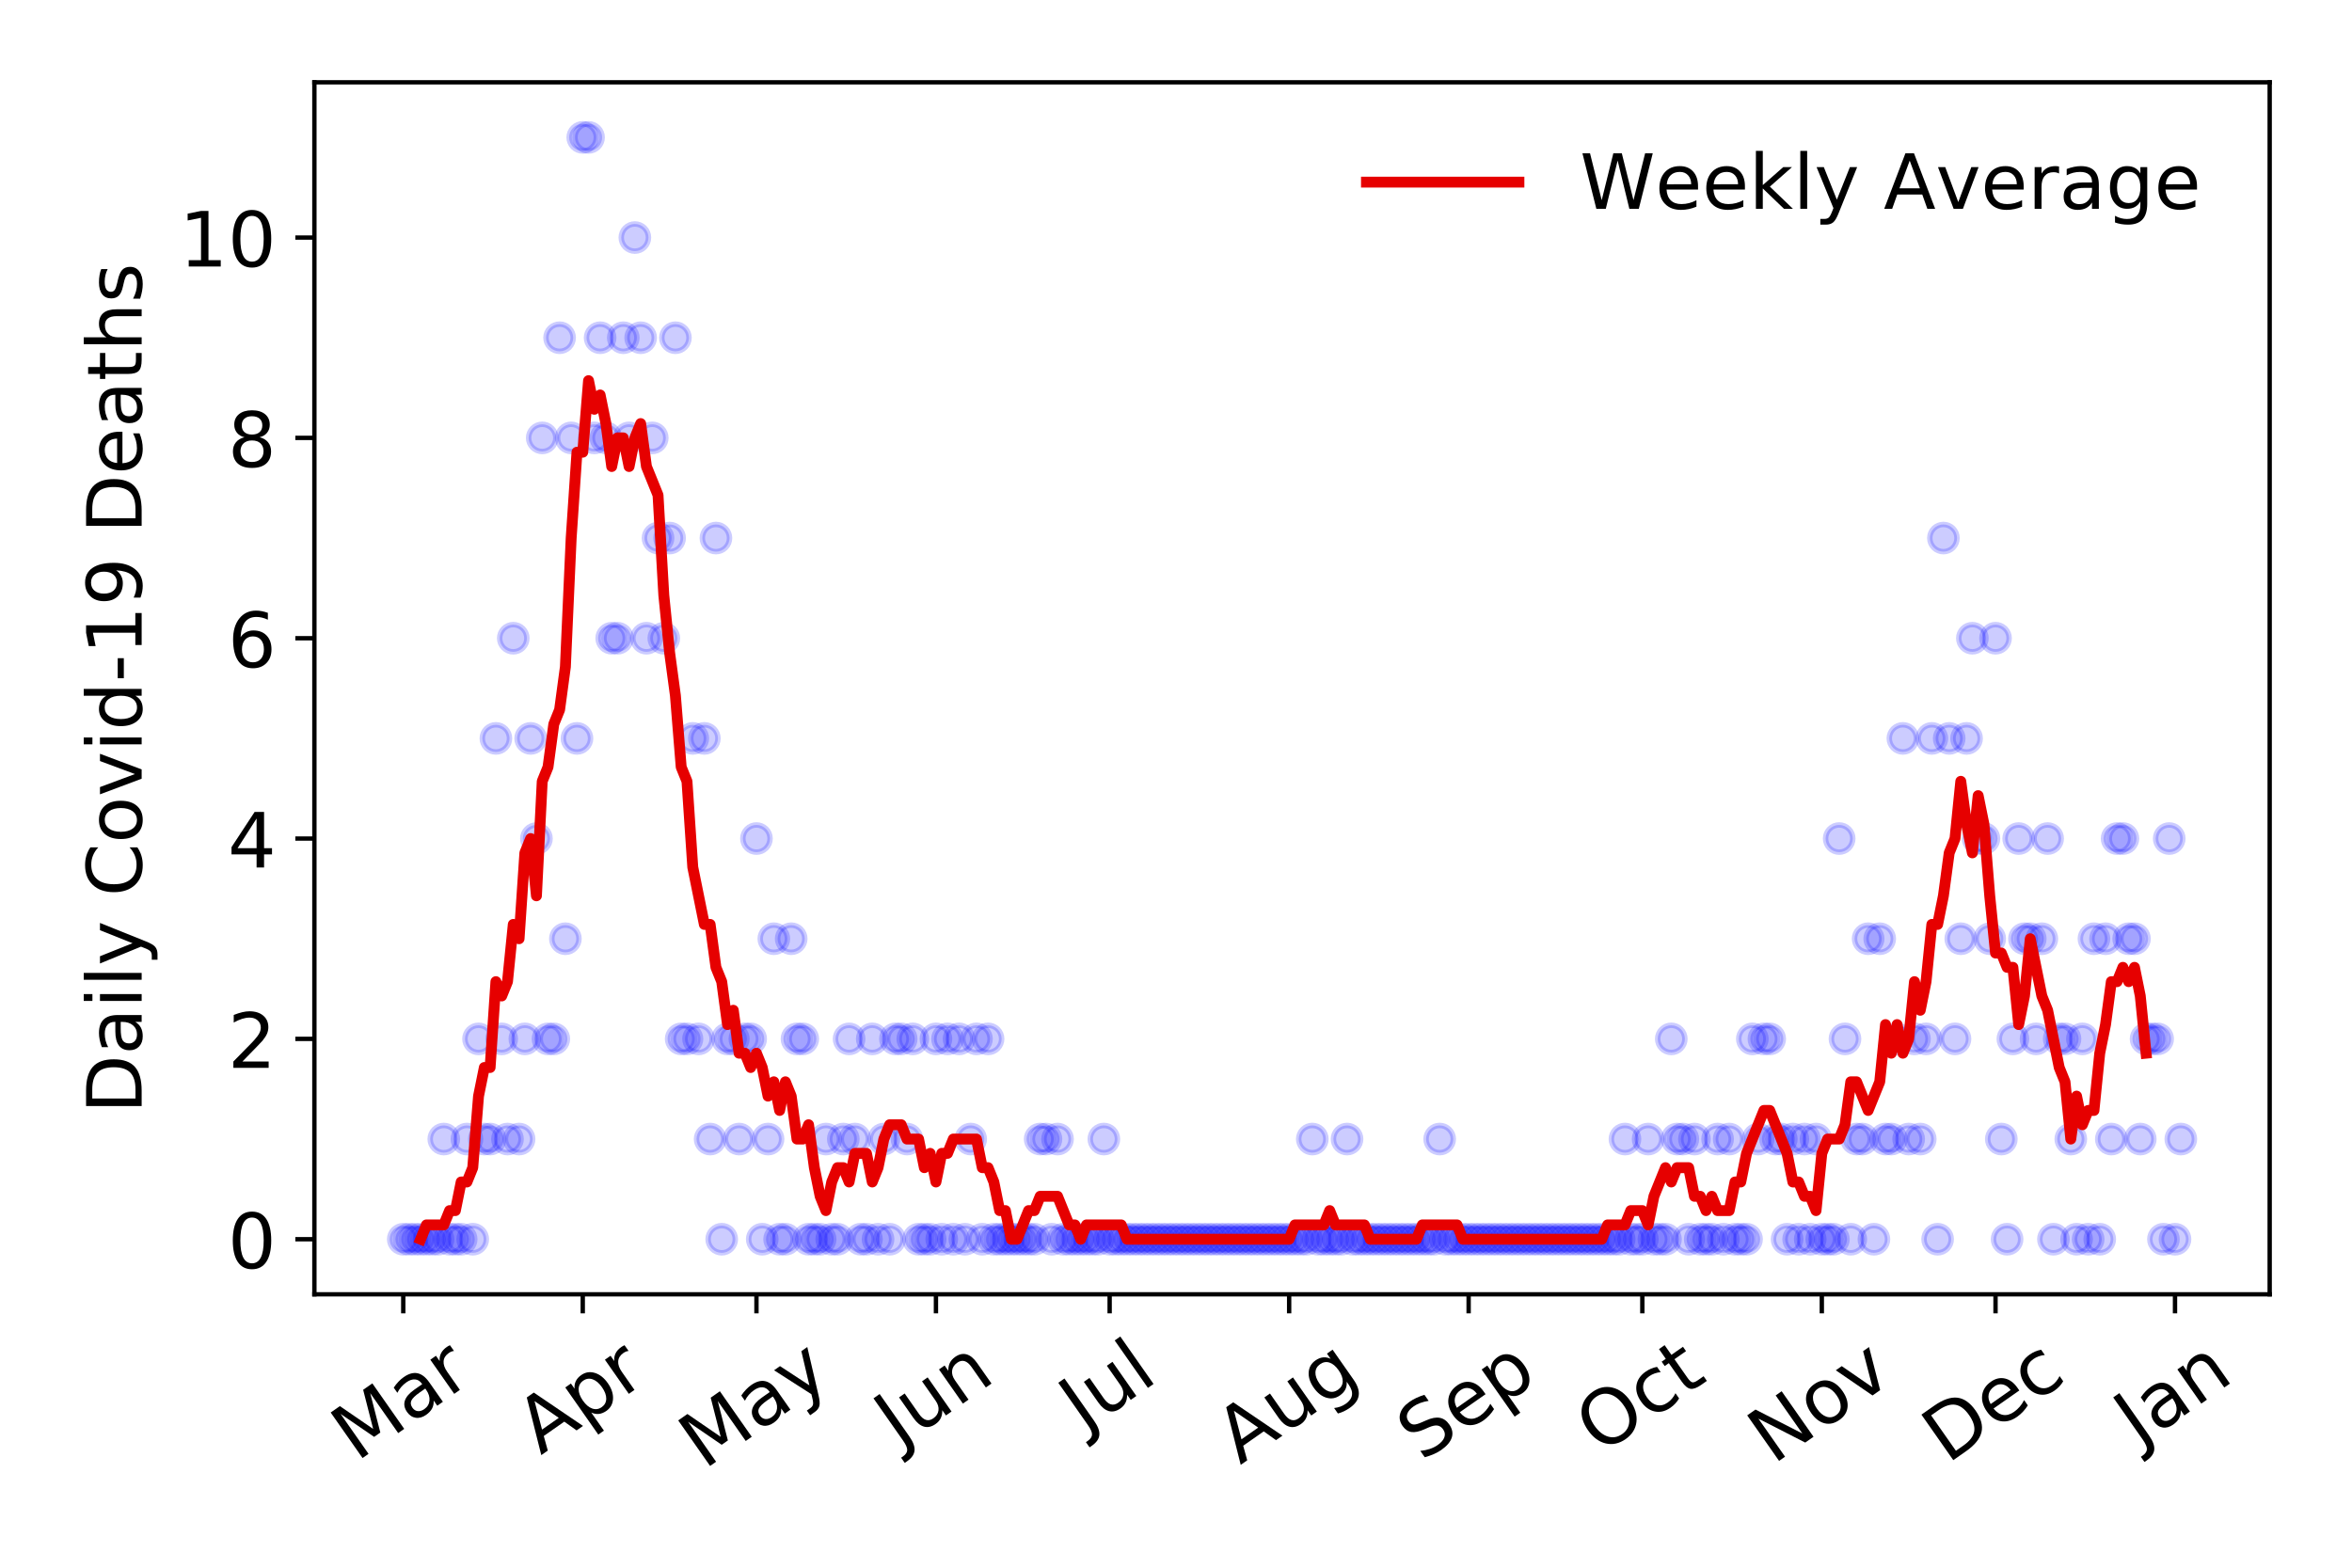 <?xml version="1.0" encoding="utf-8" standalone="no"?>
<!DOCTYPE svg PUBLIC "-//W3C//DTD SVG 1.1//EN"
  "http://www.w3.org/Graphics/SVG/1.1/DTD/svg11.dtd">
<!-- Created with matplotlib (https://matplotlib.org/) -->
<svg height="288pt" version="1.1" viewBox="0 0 432 288" width="432pt" xmlns="http://www.w3.org/2000/svg" xmlns:xlink="http://www.w3.org/1999/xlink">
 <defs>
  <style type="text/css">
*{stroke-linecap:butt;stroke-linejoin:round;}
  </style>
 </defs>
 <g id="figure_1">
  <g id="patch_1">
   <path d="M 0 288 
L 432 288 
L 432 0 
L 0 0 
z
" style="fill:#ffffff;"/>
  </g>
  <g id="axes_1">
   <g id="patch_2">
    <path d="M 57.745 237.778 
L 416.88 237.778 
L 416.88 15.12 
L 57.745 15.12 
z
" style="fill:#ffffff;"/>
   </g>
   <g id="matplotlib.axis_1">
    <g id="xtick_1">
     <g id="line2d_1">
      <defs>
       <path d="M 0 0 
L 0 3.5 
" id="mcea051dbbe" style="stroke:#000000;stroke-width:0.8;"/>
      </defs>
      <g>
       <use style="stroke:#000000;stroke-width:0.8;" x="74.069" xlink:href="#mcea051dbbe" y="237.778"/>
      </g>
     </g>
     <g id="text_1">
      <!-- Mar -->
      <defs>
       <path d="M 9.812 72.906 
L 24.516 72.906 
L 43.109 23.297 
L 61.812 72.906 
L 76.516 72.906 
L 76.516 0 
L 66.891 0 
L 66.891 64.016 
L 48.094 14.016 
L 38.188 14.016 
L 19.391 64.016 
L 19.391 0 
L 9.812 0 
z
" id="DejaVuSans-77"/>
       <path d="M 34.281 27.484 
Q 23.391 27.484 19.188 25 
Q 14.984 22.516 14.984 16.5 
Q 14.984 11.719 18.141 8.906 
Q 21.297 6.109 26.703 6.109 
Q 34.188 6.109 38.703 11.406 
Q 43.219 16.703 43.219 25.484 
L 43.219 27.484 
z
M 52.203 31.203 
L 52.203 0 
L 43.219 0 
L 43.219 8.297 
Q 40.141 3.328 35.547 0.953 
Q 30.953 -1.422 24.312 -1.422 
Q 15.922 -1.422 10.953 3.297 
Q 6 8.016 6 15.922 
Q 6 25.141 12.172 29.828 
Q 18.359 34.516 30.609 34.516 
L 43.219 34.516 
L 43.219 35.406 
Q 43.219 41.609 39.141 45 
Q 35.062 48.391 27.688 48.391 
Q 23 48.391 18.547 47.266 
Q 14.109 46.141 10.016 43.891 
L 10.016 52.203 
Q 14.938 54.109 19.578 55.047 
Q 24.219 56 28.609 56 
Q 40.484 56 46.344 49.844 
Q 52.203 43.703 52.203 31.203 
z
" id="DejaVuSans-97"/>
       <path d="M 41.109 46.297 
Q 39.594 47.172 37.812 47.578 
Q 36.031 48 33.891 48 
Q 26.266 48 22.188 43.047 
Q 18.109 38.094 18.109 28.812 
L 18.109 0 
L 9.078 0 
L 9.078 54.688 
L 18.109 54.688 
L 18.109 46.188 
Q 20.953 51.172 25.484 53.578 
Q 30.031 56 36.531 56 
Q 37.453 56 38.578 55.875 
Q 39.703 55.766 41.062 55.516 
z
" id="DejaVuSans-114"/>
      </defs>
      <g transform="translate(65.467 268.643)rotate(-35)scale(0.14 -0.14)">
       <use xlink:href="#DejaVuSans-77"/>
       <use x="86.279" xlink:href="#DejaVuSans-97"/>
       <use x="147.559" xlink:href="#DejaVuSans-114"/>
      </g>
     </g>
    </g>
    <g id="xtick_2">
     <g id="line2d_2">
      <g>
       <use style="stroke:#000000;stroke-width:0.8;" x="107.037" xlink:href="#mcea051dbbe" y="237.778"/>
      </g>
     </g>
     <g id="text_2">
      <!-- Apr -->
      <defs>
       <path d="M 34.188 63.188 
L 20.797 26.906 
L 47.609 26.906 
z
M 28.609 72.906 
L 39.797 72.906 
L 67.578 0 
L 57.328 0 
L 50.688 18.703 
L 17.828 18.703 
L 11.188 0 
L 0.781 0 
z
" id="DejaVuSans-65"/>
       <path d="M 18.109 8.203 
L 18.109 -20.797 
L 9.078 -20.797 
L 9.078 54.688 
L 18.109 54.688 
L 18.109 46.391 
Q 20.953 51.266 25.266 53.625 
Q 29.594 56 35.594 56 
Q 45.562 56 51.781 48.094 
Q 58.016 40.188 58.016 27.297 
Q 58.016 14.406 51.781 6.484 
Q 45.562 -1.422 35.594 -1.422 
Q 29.594 -1.422 25.266 0.953 
Q 20.953 3.328 18.109 8.203 
z
M 48.688 27.297 
Q 48.688 37.203 44.609 42.844 
Q 40.531 48.484 33.406 48.484 
Q 26.266 48.484 22.188 42.844 
Q 18.109 37.203 18.109 27.297 
Q 18.109 17.391 22.188 11.75 
Q 26.266 6.109 33.406 6.109 
Q 40.531 6.109 44.609 11.75 
Q 48.688 17.391 48.688 27.297 
z
" id="DejaVuSans-112"/>
      </defs>
      <g transform="translate(99.333 267.384)rotate(-35)scale(0.14 -0.14)">
       <use xlink:href="#DejaVuSans-65"/>
       <use x="68.408" xlink:href="#DejaVuSans-112"/>
       <use x="131.885" xlink:href="#DejaVuSans-114"/>
      </g>
     </g>
    </g>
    <g id="xtick_3">
     <g id="line2d_3">
      <g>
       <use style="stroke:#000000;stroke-width:0.8;" x="138.941" xlink:href="#mcea051dbbe" y="237.778"/>
      </g>
     </g>
     <g id="text_3">
      <!-- May -->
      <defs>
       <path d="M 32.172 -5.078 
Q 28.375 -14.844 24.75 -17.812 
Q 21.141 -20.797 15.094 -20.797 
L 7.906 -20.797 
L 7.906 -13.281 
L 13.188 -13.281 
Q 16.891 -13.281 18.938 -11.516 
Q 21 -9.766 23.484 -3.219 
L 25.094 0.875 
L 2.984 54.688 
L 12.5 54.688 
L 29.594 11.922 
L 46.688 54.688 
L 56.203 54.688 
z
" id="DejaVuSans-121"/>
      </defs>
      <g transform="translate(129.302 270.094)rotate(-35)scale(0.14 -0.14)">
       <use xlink:href="#DejaVuSans-77"/>
       <use x="86.279" xlink:href="#DejaVuSans-97"/>
       <use x="147.559" xlink:href="#DejaVuSans-121"/>
      </g>
     </g>
    </g>
    <g id="xtick_4">
     <g id="line2d_4">
      <g>
       <use style="stroke:#000000;stroke-width:0.8;" x="171.909" xlink:href="#mcea051dbbe" y="237.778"/>
      </g>
     </g>
     <g id="text_4">
      <!-- Jun -->
      <defs>
       <path d="M 9.812 72.906 
L 19.672 72.906 
L 19.672 5.078 
Q 19.672 -8.109 14.672 -14.062 
Q 9.672 -20.016 -1.422 -20.016 
L -5.172 -20.016 
L -5.172 -11.719 
L -2.094 -11.719 
Q 4.438 -11.719 7.125 -8.047 
Q 9.812 -4.391 9.812 5.078 
z
" id="DejaVuSans-74"/>
       <path d="M 8.5 21.578 
L 8.5 54.688 
L 17.484 54.688 
L 17.484 21.922 
Q 17.484 14.156 20.5 10.266 
Q 23.531 6.391 29.594 6.391 
Q 36.859 6.391 41.078 11.031 
Q 45.312 15.672 45.312 23.688 
L 45.312 54.688 
L 54.297 54.688 
L 54.297 0 
L 45.312 0 
L 45.312 8.406 
Q 42.047 3.422 37.719 1 
Q 33.406 -1.422 27.688 -1.422 
Q 18.266 -1.422 13.375 4.438 
Q 8.5 10.297 8.5 21.578 
z
M 31.109 56 
z
" id="DejaVuSans-117"/>
       <path d="M 54.891 33.016 
L 54.891 0 
L 45.906 0 
L 45.906 32.719 
Q 45.906 40.484 42.875 44.328 
Q 39.844 48.188 33.797 48.188 
Q 26.516 48.188 22.312 43.547 
Q 18.109 38.922 18.109 30.906 
L 18.109 0 
L 9.078 0 
L 9.078 54.688 
L 18.109 54.688 
L 18.109 46.188 
Q 21.344 51.125 25.703 53.562 
Q 30.078 56 35.797 56 
Q 45.219 56 50.047 50.172 
Q 54.891 44.344 54.891 33.016 
z
" id="DejaVuSans-110"/>
      </defs>
      <g transform="translate(165.165 266.039)rotate(-35)scale(0.14 -0.14)">
       <use xlink:href="#DejaVuSans-74"/>
       <use x="29.492" xlink:href="#DejaVuSans-117"/>
       <use x="92.871" xlink:href="#DejaVuSans-110"/>
      </g>
     </g>
    </g>
    <g id="xtick_5">
     <g id="line2d_5">
      <g>
       <use style="stroke:#000000;stroke-width:0.8;" x="203.813" xlink:href="#mcea051dbbe" y="237.778"/>
      </g>
     </g>
     <g id="text_5">
      <!-- Jul -->
      <defs>
       <path d="M 9.422 75.984 
L 18.406 75.984 
L 18.406 0 
L 9.422 0 
z
" id="DejaVuSans-108"/>
      </defs>
      <g transform="translate(199.11 263.181)rotate(-35)scale(0.14 -0.14)">
       <use xlink:href="#DejaVuSans-74"/>
       <use x="29.492" xlink:href="#DejaVuSans-117"/>
       <use x="92.871" xlink:href="#DejaVuSans-108"/>
      </g>
     </g>
    </g>
    <g id="xtick_6">
     <g id="line2d_6">
      <g>
       <use style="stroke:#000000;stroke-width:0.8;" x="236.781" xlink:href="#mcea051dbbe" y="237.778"/>
      </g>
     </g>
     <g id="text_6">
      <!-- Aug -->
      <defs>
       <path d="M 45.406 27.984 
Q 45.406 37.75 41.375 43.109 
Q 37.359 48.484 30.078 48.484 
Q 22.859 48.484 18.828 43.109 
Q 14.797 37.75 14.797 27.984 
Q 14.797 18.266 18.828 12.891 
Q 22.859 7.516 30.078 7.516 
Q 37.359 7.516 41.375 12.891 
Q 45.406 18.266 45.406 27.984 
z
M 54.391 6.781 
Q 54.391 -7.172 48.188 -13.984 
Q 42 -20.797 29.203 -20.797 
Q 24.469 -20.797 20.266 -20.094 
Q 16.062 -19.391 12.109 -17.922 
L 12.109 -9.188 
Q 16.062 -11.328 19.922 -12.344 
Q 23.781 -13.375 27.781 -13.375 
Q 36.625 -13.375 41.016 -8.766 
Q 45.406 -4.156 45.406 5.172 
L 45.406 9.625 
Q 42.625 4.781 38.281 2.391 
Q 33.938 0 27.875 0 
Q 17.828 0 11.672 7.656 
Q 5.516 15.328 5.516 27.984 
Q 5.516 40.672 11.672 48.328 
Q 17.828 56 27.875 56 
Q 33.938 56 38.281 53.609 
Q 42.625 51.219 45.406 46.391 
L 45.406 54.688 
L 54.391 54.688 
z
" id="DejaVuSans-103"/>
      </defs>
      <g transform="translate(227.8 269.172)rotate(-35)scale(0.14 -0.14)">
       <use xlink:href="#DejaVuSans-65"/>
       <use x="68.408" xlink:href="#DejaVuSans-117"/>
       <use x="131.787" xlink:href="#DejaVuSans-103"/>
      </g>
     </g>
    </g>
    <g id="xtick_7">
     <g id="line2d_7">
      <g>
       <use style="stroke:#000000;stroke-width:0.8;" x="269.748" xlink:href="#mcea051dbbe" y="237.778"/>
      </g>
     </g>
     <g id="text_7">
      <!-- Sep -->
      <defs>
       <path d="M 53.516 70.516 
L 53.516 60.891 
Q 47.906 63.578 42.922 64.891 
Q 37.938 66.219 33.297 66.219 
Q 25.25 66.219 20.875 63.094 
Q 16.5 59.969 16.5 54.203 
Q 16.5 49.359 19.406 46.891 
Q 22.312 44.438 30.422 42.922 
L 36.375 41.703 
Q 47.406 39.594 52.656 34.297 
Q 57.906 29 57.906 20.125 
Q 57.906 9.516 50.797 4.047 
Q 43.703 -1.422 29.984 -1.422 
Q 24.812 -1.422 18.969 -0.25 
Q 13.141 0.922 6.891 3.219 
L 6.891 13.375 
Q 12.891 10.016 18.656 8.297 
Q 24.422 6.594 29.984 6.594 
Q 38.422 6.594 43.016 9.906 
Q 47.609 13.234 47.609 19.391 
Q 47.609 24.75 44.312 27.781 
Q 41.016 30.812 33.5 32.328 
L 27.484 33.5 
Q 16.453 35.688 11.516 40.375 
Q 6.594 45.062 6.594 53.422 
Q 6.594 63.094 13.406 68.656 
Q 20.219 74.219 32.172 74.219 
Q 37.312 74.219 42.625 73.281 
Q 47.953 72.359 53.516 70.516 
z
" id="DejaVuSans-83"/>
       <path d="M 56.203 29.594 
L 56.203 25.203 
L 14.891 25.203 
Q 15.484 15.922 20.484 11.062 
Q 25.484 6.203 34.422 6.203 
Q 39.594 6.203 44.453 7.469 
Q 49.312 8.734 54.109 11.281 
L 54.109 2.781 
Q 49.266 0.734 44.188 -0.344 
Q 39.109 -1.422 33.891 -1.422 
Q 20.797 -1.422 13.156 6.188 
Q 5.516 13.812 5.516 26.812 
Q 5.516 40.234 12.766 48.109 
Q 20.016 56 32.328 56 
Q 43.359 56 49.781 48.891 
Q 56.203 41.797 56.203 29.594 
z
M 47.219 32.234 
Q 47.125 39.594 43.094 43.984 
Q 39.062 48.391 32.422 48.391 
Q 24.906 48.391 20.391 44.141 
Q 15.875 39.891 15.188 32.172 
z
" id="DejaVuSans-101"/>
      </defs>
      <g transform="translate(261.156 268.629)rotate(-35)scale(0.14 -0.14)">
       <use xlink:href="#DejaVuSans-83"/>
       <use x="63.477" xlink:href="#DejaVuSans-101"/>
       <use x="125" xlink:href="#DejaVuSans-112"/>
      </g>
     </g>
    </g>
    <g id="xtick_8">
     <g id="line2d_8">
      <g>
       <use style="stroke:#000000;stroke-width:0.8;" x="301.653" xlink:href="#mcea051dbbe" y="237.778"/>
      </g>
     </g>
     <g id="text_8">
      <!-- Oct -->
      <defs>
       <path d="M 39.406 66.219 
Q 28.656 66.219 22.328 58.203 
Q 16.016 50.203 16.016 36.375 
Q 16.016 22.609 22.328 14.594 
Q 28.656 6.594 39.406 6.594 
Q 50.141 6.594 56.422 14.594 
Q 62.703 22.609 62.703 36.375 
Q 62.703 50.203 56.422 58.203 
Q 50.141 66.219 39.406 66.219 
z
M 39.406 74.219 
Q 54.734 74.219 63.906 63.938 
Q 73.094 53.656 73.094 36.375 
Q 73.094 19.141 63.906 8.859 
Q 54.734 -1.422 39.406 -1.422 
Q 24.031 -1.422 14.812 8.828 
Q 5.609 19.094 5.609 36.375 
Q 5.609 53.656 14.812 63.938 
Q 24.031 74.219 39.406 74.219 
z
" id="DejaVuSans-79"/>
       <path d="M 48.781 52.594 
L 48.781 44.188 
Q 44.969 46.297 41.141 47.344 
Q 37.312 48.391 33.406 48.391 
Q 24.656 48.391 19.812 42.844 
Q 14.984 37.312 14.984 27.297 
Q 14.984 17.281 19.812 11.734 
Q 24.656 6.203 33.406 6.203 
Q 37.312 6.203 41.141 7.25 
Q 44.969 8.297 48.781 10.406 
L 48.781 2.094 
Q 45.016 0.344 40.984 -0.531 
Q 36.969 -1.422 32.422 -1.422 
Q 20.062 -1.422 12.781 6.344 
Q 5.516 14.109 5.516 27.297 
Q 5.516 40.672 12.859 48.328 
Q 20.219 56 33.016 56 
Q 37.156 56 41.109 55.141 
Q 45.062 54.297 48.781 52.594 
z
" id="DejaVuSans-99"/>
       <path d="M 18.312 70.219 
L 18.312 54.688 
L 36.812 54.688 
L 36.812 47.703 
L 18.312 47.703 
L 18.312 18.016 
Q 18.312 11.328 20.141 9.422 
Q 21.969 7.516 27.594 7.516 
L 36.812 7.516 
L 36.812 0 
L 27.594 0 
Q 17.188 0 13.234 3.875 
Q 9.281 7.766 9.281 18.016 
L 9.281 47.703 
L 2.688 47.703 
L 2.688 54.688 
L 9.281 54.688 
L 9.281 70.219 
z
" id="DejaVuSans-116"/>
      </defs>
      <g transform="translate(293.954 267.377)rotate(-35)scale(0.14 -0.14)">
       <use xlink:href="#DejaVuSans-79"/>
       <use x="78.711" xlink:href="#DejaVuSans-99"/>
       <use x="133.691" xlink:href="#DejaVuSans-116"/>
      </g>
     </g>
    </g>
    <g id="xtick_9">
     <g id="line2d_9">
      <g>
       <use style="stroke:#000000;stroke-width:0.8;" x="334.62" xlink:href="#mcea051dbbe" y="237.778"/>
      </g>
     </g>
     <g id="text_9">
      <!-- Nov -->
      <defs>
       <path d="M 9.812 72.906 
L 23.094 72.906 
L 55.422 11.922 
L 55.422 72.906 
L 64.984 72.906 
L 64.984 0 
L 51.703 0 
L 19.391 60.984 
L 19.391 0 
L 9.812 0 
z
" id="DejaVuSans-78"/>
       <path d="M 30.609 48.391 
Q 23.391 48.391 19.188 42.75 
Q 14.984 37.109 14.984 27.297 
Q 14.984 17.484 19.156 11.844 
Q 23.344 6.203 30.609 6.203 
Q 37.797 6.203 41.984 11.859 
Q 46.188 17.531 46.188 27.297 
Q 46.188 37.016 41.984 42.703 
Q 37.797 48.391 30.609 48.391 
z
M 30.609 56 
Q 42.328 56 49.016 48.375 
Q 55.719 40.766 55.719 27.297 
Q 55.719 13.875 49.016 6.219 
Q 42.328 -1.422 30.609 -1.422 
Q 18.844 -1.422 12.172 6.219 
Q 5.516 13.875 5.516 27.297 
Q 5.516 40.766 12.172 48.375 
Q 18.844 56 30.609 56 
z
" id="DejaVuSans-111"/>
       <path d="M 2.984 54.688 
L 12.5 54.688 
L 29.594 8.797 
L 46.688 54.688 
L 56.203 54.688 
L 35.688 0 
L 23.484 0 
z
" id="DejaVuSans-118"/>
      </defs>
      <g transform="translate(325.644 269.166)rotate(-35)scale(0.14 -0.14)">
       <use xlink:href="#DejaVuSans-78"/>
       <use x="74.805" xlink:href="#DejaVuSans-111"/>
       <use x="135.986" xlink:href="#DejaVuSans-118"/>
      </g>
     </g>
    </g>
    <g id="xtick_10">
     <g id="line2d_10">
      <g>
       <use style="stroke:#000000;stroke-width:0.8;" x="366.525" xlink:href="#mcea051dbbe" y="237.778"/>
      </g>
     </g>
     <g id="text_10">
      <!-- Dec -->
      <defs>
       <path d="M 19.672 64.797 
L 19.672 8.109 
L 31.594 8.109 
Q 46.688 8.109 53.688 14.938 
Q 60.688 21.781 60.688 36.531 
Q 60.688 51.172 53.688 57.984 
Q 46.688 64.797 31.594 64.797 
z
M 9.812 72.906 
L 30.078 72.906 
Q 51.266 72.906 61.172 64.094 
Q 71.094 55.281 71.094 36.531 
Q 71.094 17.672 61.125 8.828 
Q 51.172 0 30.078 0 
L 9.812 0 
z
" id="DejaVuSans-68"/>
      </defs>
      <g transform="translate(357.644 269.032)rotate(-35)scale(0.14 -0.14)">
       <use xlink:href="#DejaVuSans-68"/>
       <use x="77.002" xlink:href="#DejaVuSans-101"/>
       <use x="138.525" xlink:href="#DejaVuSans-99"/>
      </g>
     </g>
    </g>
    <g id="xtick_11">
     <g id="line2d_11">
      <g>
       <use style="stroke:#000000;stroke-width:0.8;" x="399.492" xlink:href="#mcea051dbbe" y="237.778"/>
      </g>
     </g>
     <g id="text_11">
      <!-- Jan -->
      <g transform="translate(392.869 265.871)rotate(-35)scale(0.14 -0.14)">
       <use xlink:href="#DejaVuSans-74"/>
       <use x="29.492" xlink:href="#DejaVuSans-97"/>
       <use x="90.771" xlink:href="#DejaVuSans-110"/>
      </g>
     </g>
    </g>
   </g>
   <g id="matplotlib.axis_2">
    <g id="ytick_1">
     <g id="line2d_12">
      <defs>
       <path d="M 0 0 
L -3.5 0 
" id="mde9ed7a32d" style="stroke:#000000;stroke-width:0.8;"/>
      </defs>
      <g>
       <use style="stroke:#000000;stroke-width:0.8;" x="57.745" xlink:href="#mde9ed7a32d" y="227.657"/>
      </g>
     </g>
     <g id="text_12">
      <!-- 0 -->
      <defs>
       <path d="M 31.781 66.406 
Q 24.172 66.406 20.328 58.906 
Q 16.5 51.422 16.5 36.375 
Q 16.5 21.391 20.328 13.891 
Q 24.172 6.391 31.781 6.391 
Q 39.453 6.391 43.281 13.891 
Q 47.125 21.391 47.125 36.375 
Q 47.125 51.422 43.281 58.906 
Q 39.453 66.406 31.781 66.406 
z
M 31.781 74.219 
Q 44.047 74.219 50.516 64.516 
Q 56.984 54.828 56.984 36.375 
Q 56.984 17.969 50.516 8.266 
Q 44.047 -1.422 31.781 -1.422 
Q 19.531 -1.422 13.062 8.266 
Q 6.594 17.969 6.594 36.375 
Q 6.594 54.828 13.062 64.516 
Q 19.531 74.219 31.781 74.219 
z
" id="DejaVuSans-48"/>
      </defs>
      <g transform="translate(41.837 232.976)scale(0.14 -0.14)">
       <use xlink:href="#DejaVuSans-48"/>
      </g>
     </g>
    </g>
    <g id="ytick_2">
     <g id="line2d_13">
      <g>
       <use style="stroke:#000000;stroke-width:0.8;" x="57.745" xlink:href="#mde9ed7a32d" y="190.854"/>
      </g>
     </g>
     <g id="text_13">
      <!-- 2 -->
      <defs>
       <path d="M 19.188 8.297 
L 53.609 8.297 
L 53.609 0 
L 7.328 0 
L 7.328 8.297 
Q 12.938 14.109 22.625 23.891 
Q 32.328 33.688 34.812 36.531 
Q 39.547 41.844 41.422 45.531 
Q 43.312 49.219 43.312 52.781 
Q 43.312 58.594 39.234 62.25 
Q 35.156 65.922 28.609 65.922 
Q 23.969 65.922 18.812 64.312 
Q 13.672 62.703 7.812 59.422 
L 7.812 69.391 
Q 13.766 71.781 18.938 73 
Q 24.125 74.219 28.422 74.219 
Q 39.75 74.219 46.484 68.547 
Q 53.219 62.891 53.219 53.422 
Q 53.219 48.922 51.531 44.891 
Q 49.859 40.875 45.406 35.406 
Q 44.188 33.984 37.641 27.219 
Q 31.109 20.453 19.188 8.297 
z
" id="DejaVuSans-50"/>
      </defs>
      <g transform="translate(41.837 196.173)scale(0.14 -0.14)">
       <use xlink:href="#DejaVuSans-50"/>
      </g>
     </g>
    </g>
    <g id="ytick_3">
     <g id="line2d_14">
      <g>
       <use style="stroke:#000000;stroke-width:0.8;" x="57.745" xlink:href="#mde9ed7a32d" y="154.051"/>
      </g>
     </g>
     <g id="text_14">
      <!-- 4 -->
      <defs>
       <path d="M 37.797 64.312 
L 12.891 25.391 
L 37.797 25.391 
z
M 35.203 72.906 
L 47.609 72.906 
L 47.609 25.391 
L 58.016 25.391 
L 58.016 17.188 
L 47.609 17.188 
L 47.609 0 
L 37.797 0 
L 37.797 17.188 
L 4.891 17.188 
L 4.891 26.703 
z
" id="DejaVuSans-52"/>
      </defs>
      <g transform="translate(41.837 159.37)scale(0.14 -0.14)">
       <use xlink:href="#DejaVuSans-52"/>
      </g>
     </g>
    </g>
    <g id="ytick_4">
     <g id="line2d_15">
      <g>
       <use style="stroke:#000000;stroke-width:0.8;" x="57.745" xlink:href="#mde9ed7a32d" y="117.248"/>
      </g>
     </g>
     <g id="text_15">
      <!-- 6 -->
      <defs>
       <path d="M 33.016 40.375 
Q 26.375 40.375 22.484 35.828 
Q 18.609 31.297 18.609 23.391 
Q 18.609 15.531 22.484 10.953 
Q 26.375 6.391 33.016 6.391 
Q 39.656 6.391 43.531 10.953 
Q 47.406 15.531 47.406 23.391 
Q 47.406 31.297 43.531 35.828 
Q 39.656 40.375 33.016 40.375 
z
M 52.594 71.297 
L 52.594 62.312 
Q 48.875 64.062 45.094 64.984 
Q 41.312 65.922 37.594 65.922 
Q 27.828 65.922 22.672 59.328 
Q 17.531 52.734 16.797 39.406 
Q 19.672 43.656 24.016 45.922 
Q 28.375 48.188 33.594 48.188 
Q 44.578 48.188 50.953 41.516 
Q 57.328 34.859 57.328 23.391 
Q 57.328 12.156 50.688 5.359 
Q 44.047 -1.422 33.016 -1.422 
Q 20.359 -1.422 13.672 8.266 
Q 6.984 17.969 6.984 36.375 
Q 6.984 53.656 15.188 63.938 
Q 23.391 74.219 37.203 74.219 
Q 40.922 74.219 44.703 73.484 
Q 48.484 72.75 52.594 71.297 
z
" id="DejaVuSans-54"/>
      </defs>
      <g transform="translate(41.837 122.567)scale(0.14 -0.14)">
       <use xlink:href="#DejaVuSans-54"/>
      </g>
     </g>
    </g>
    <g id="ytick_5">
     <g id="line2d_16">
      <g>
       <use style="stroke:#000000;stroke-width:0.8;" x="57.745" xlink:href="#mde9ed7a32d" y="80.445"/>
      </g>
     </g>
     <g id="text_16">
      <!-- 8 -->
      <defs>
       <path d="M 31.781 34.625 
Q 24.75 34.625 20.719 30.859 
Q 16.703 27.094 16.703 20.516 
Q 16.703 13.922 20.719 10.156 
Q 24.75 6.391 31.781 6.391 
Q 38.812 6.391 42.859 10.172 
Q 46.922 13.969 46.922 20.516 
Q 46.922 27.094 42.891 30.859 
Q 38.875 34.625 31.781 34.625 
z
M 21.922 38.812 
Q 15.578 40.375 12.031 44.719 
Q 8.5 49.078 8.5 55.328 
Q 8.5 64.062 14.719 69.141 
Q 20.953 74.219 31.781 74.219 
Q 42.672 74.219 48.875 69.141 
Q 55.078 64.062 55.078 55.328 
Q 55.078 49.078 51.531 44.719 
Q 48 40.375 41.703 38.812 
Q 48.828 37.156 52.797 32.312 
Q 56.781 27.484 56.781 20.516 
Q 56.781 9.906 50.312 4.234 
Q 43.844 -1.422 31.781 -1.422 
Q 19.734 -1.422 13.25 4.234 
Q 6.781 9.906 6.781 20.516 
Q 6.781 27.484 10.781 32.312 
Q 14.797 37.156 21.922 38.812 
z
M 18.312 54.391 
Q 18.312 48.734 21.844 45.562 
Q 25.391 42.391 31.781 42.391 
Q 38.141 42.391 41.719 45.562 
Q 45.312 48.734 45.312 54.391 
Q 45.312 60.062 41.719 63.234 
Q 38.141 66.406 31.781 66.406 
Q 25.391 66.406 21.844 63.234 
Q 18.312 60.062 18.312 54.391 
z
" id="DejaVuSans-56"/>
      </defs>
      <g transform="translate(41.837 85.764)scale(0.14 -0.14)">
       <use xlink:href="#DejaVuSans-56"/>
      </g>
     </g>
    </g>
    <g id="ytick_6">
     <g id="line2d_17">
      <g>
       <use style="stroke:#000000;stroke-width:0.8;" x="57.745" xlink:href="#mde9ed7a32d" y="43.642"/>
      </g>
     </g>
     <g id="text_17">
      <!-- 10 -->
      <defs>
       <path d="M 12.406 8.297 
L 28.516 8.297 
L 28.516 63.922 
L 10.984 60.406 
L 10.984 69.391 
L 28.422 72.906 
L 38.281 72.906 
L 38.281 8.297 
L 54.391 8.297 
L 54.391 0 
L 12.406 0 
z
" id="DejaVuSans-49"/>
      </defs>
      <g transform="translate(32.93 48.961)scale(0.14 -0.14)">
       <use xlink:href="#DejaVuSans-49"/>
       <use x="63.623" xlink:href="#DejaVuSans-48"/>
      </g>
     </g>
    </g>
    <g id="text_18">
     <!-- Daily Covid-19 Deaths -->
     <defs>
      <path d="M 9.422 54.688 
L 18.406 54.688 
L 18.406 0 
L 9.422 0 
z
M 9.422 75.984 
L 18.406 75.984 
L 18.406 64.594 
L 9.422 64.594 
z
" id="DejaVuSans-105"/>
      <path id="DejaVuSans-32"/>
      <path d="M 64.406 67.281 
L 64.406 56.891 
Q 59.422 61.531 53.781 63.812 
Q 48.141 66.109 41.797 66.109 
Q 29.297 66.109 22.656 58.469 
Q 16.016 50.828 16.016 36.375 
Q 16.016 21.969 22.656 14.328 
Q 29.297 6.688 41.797 6.688 
Q 48.141 6.688 53.781 8.984 
Q 59.422 11.281 64.406 15.922 
L 64.406 5.609 
Q 59.234 2.094 53.438 0.328 
Q 47.656 -1.422 41.219 -1.422 
Q 24.656 -1.422 15.125 8.703 
Q 5.609 18.844 5.609 36.375 
Q 5.609 53.953 15.125 64.078 
Q 24.656 74.219 41.219 74.219 
Q 47.75 74.219 53.531 72.484 
Q 59.328 70.75 64.406 67.281 
z
" id="DejaVuSans-67"/>
      <path d="M 45.406 46.391 
L 45.406 75.984 
L 54.391 75.984 
L 54.391 0 
L 45.406 0 
L 45.406 8.203 
Q 42.578 3.328 38.25 0.953 
Q 33.938 -1.422 27.875 -1.422 
Q 17.969 -1.422 11.734 6.484 
Q 5.516 14.406 5.516 27.297 
Q 5.516 40.188 11.734 48.094 
Q 17.969 56 27.875 56 
Q 33.938 56 38.25 53.625 
Q 42.578 51.266 45.406 46.391 
z
M 14.797 27.297 
Q 14.797 17.391 18.875 11.75 
Q 22.953 6.109 30.078 6.109 
Q 37.203 6.109 41.297 11.75 
Q 45.406 17.391 45.406 27.297 
Q 45.406 37.203 41.297 42.844 
Q 37.203 48.484 30.078 48.484 
Q 22.953 48.484 18.875 42.844 
Q 14.797 37.203 14.797 27.297 
z
" id="DejaVuSans-100"/>
      <path d="M 4.891 31.391 
L 31.203 31.391 
L 31.203 23.391 
L 4.891 23.391 
z
" id="DejaVuSans-45"/>
      <path d="M 10.984 1.516 
L 10.984 10.5 
Q 14.703 8.734 18.5 7.812 
Q 22.312 6.891 25.984 6.891 
Q 35.75 6.891 40.891 13.453 
Q 46.047 20.016 46.781 33.406 
Q 43.953 29.203 39.594 26.953 
Q 35.25 24.703 29.984 24.703 
Q 19.047 24.703 12.672 31.312 
Q 6.297 37.938 6.297 49.422 
Q 6.297 60.641 12.938 67.422 
Q 19.578 74.219 30.609 74.219 
Q 43.266 74.219 49.922 64.516 
Q 56.594 54.828 56.594 36.375 
Q 56.594 19.141 48.406 8.859 
Q 40.234 -1.422 26.422 -1.422 
Q 22.703 -1.422 18.891 -0.688 
Q 15.094 0.047 10.984 1.516 
z
M 30.609 32.422 
Q 37.25 32.422 41.125 36.953 
Q 45.016 41.5 45.016 49.422 
Q 45.016 57.281 41.125 61.844 
Q 37.25 66.406 30.609 66.406 
Q 23.969 66.406 20.094 61.844 
Q 16.219 57.281 16.219 49.422 
Q 16.219 41.5 20.094 36.953 
Q 23.969 32.422 30.609 32.422 
z
" id="DejaVuSans-57"/>
      <path d="M 54.891 33.016 
L 54.891 0 
L 45.906 0 
L 45.906 32.719 
Q 45.906 40.484 42.875 44.328 
Q 39.844 48.188 33.797 48.188 
Q 26.516 48.188 22.312 43.547 
Q 18.109 38.922 18.109 30.906 
L 18.109 0 
L 9.078 0 
L 9.078 75.984 
L 18.109 75.984 
L 18.109 46.188 
Q 21.344 51.125 25.703 53.562 
Q 30.078 56 35.797 56 
Q 45.219 56 50.047 50.172 
Q 54.891 44.344 54.891 33.016 
z
" id="DejaVuSans-104"/>
      <path d="M 44.281 53.078 
L 44.281 44.578 
Q 40.484 46.531 36.375 47.5 
Q 32.281 48.484 27.875 48.484 
Q 21.188 48.484 17.844 46.438 
Q 14.5 44.391 14.5 40.281 
Q 14.5 37.156 16.891 35.375 
Q 19.281 33.594 26.516 31.984 
L 29.594 31.297 
Q 39.156 29.25 43.188 25.516 
Q 47.219 21.781 47.219 15.094 
Q 47.219 7.469 41.188 3.016 
Q 35.156 -1.422 24.609 -1.422 
Q 20.219 -1.422 15.453 -0.562 
Q 10.688 0.297 5.422 2 
L 5.422 11.281 
Q 10.406 8.688 15.234 7.391 
Q 20.062 6.109 24.812 6.109 
Q 31.156 6.109 34.562 8.281 
Q 37.984 10.453 37.984 14.406 
Q 37.984 18.062 35.516 20.016 
Q 33.062 21.969 24.703 23.781 
L 21.578 24.516 
Q 13.234 26.266 9.516 29.906 
Q 5.812 33.547 5.812 39.891 
Q 5.812 47.609 11.281 51.797 
Q 16.75 56 26.812 56 
Q 31.781 56 36.172 55.266 
Q 40.578 54.547 44.281 53.078 
z
" id="DejaVuSans-115"/>
     </defs>
     <g transform="translate(26.018 204.56)rotate(-90)scale(0.14 -0.14)">
      <use xlink:href="#DejaVuSans-68"/>
      <use x="77.002" xlink:href="#DejaVuSans-97"/>
      <use x="138.281" xlink:href="#DejaVuSans-105"/>
      <use x="166.064" xlink:href="#DejaVuSans-108"/>
      <use x="193.848" xlink:href="#DejaVuSans-121"/>
      <use x="253.027" xlink:href="#DejaVuSans-32"/>
      <use x="284.814" xlink:href="#DejaVuSans-67"/>
      <use x="354.639" xlink:href="#DejaVuSans-111"/>
      <use x="415.82" xlink:href="#DejaVuSans-118"/>
      <use x="475" xlink:href="#DejaVuSans-105"/>
      <use x="502.783" xlink:href="#DejaVuSans-100"/>
      <use x="566.26" xlink:href="#DejaVuSans-45"/>
      <use x="602.344" xlink:href="#DejaVuSans-49"/>
      <use x="665.967" xlink:href="#DejaVuSans-57"/>
      <use x="729.59" xlink:href="#DejaVuSans-32"/>
      <use x="761.377" xlink:href="#DejaVuSans-68"/>
      <use x="838.379" xlink:href="#DejaVuSans-101"/>
      <use x="899.902" xlink:href="#DejaVuSans-97"/>
      <use x="961.182" xlink:href="#DejaVuSans-116"/>
      <use x="1000.391" xlink:href="#DejaVuSans-104"/>
      <use x="1063.77" xlink:href="#DejaVuSans-115"/>
     </g>
    </g>
   </g>
   <g id="line2d_18">
    <defs>
     <path d="M 0 2.5 
C 0.663 2.5 1.299 2.237 1.768 1.768 
C 2.237 1.299 2.5 0.663 2.5 0 
C 2.5 -0.663 2.237 -1.299 1.768 -1.768 
C 1.299 -2.237 0.663 -2.5 0 -2.5 
C -0.663 -2.5 -1.299 -2.237 -1.768 -1.768 
C -2.237 -1.299 -2.5 -0.663 -2.5 0 
C -2.5 0.663 -2.237 1.299 -1.768 1.768 
C -1.299 2.237 -0.663 2.5 0 2.5 
z
" id="m51b7a66b5e" style="stroke:#0000ff;stroke-opacity:0.2;"/>
    </defs>
    <g clip-path="url(#pbbc5bc527a)">
     <use style="fill:#0000ff;fill-opacity:0.2;stroke:#0000ff;stroke-opacity:0.2;" x="74.069" xlink:href="#m51b7a66b5e" y="227.657"/>
     <use style="fill:#0000ff;fill-opacity:0.2;stroke:#0000ff;stroke-opacity:0.2;" x="75.133" xlink:href="#m51b7a66b5e" y="227.657"/>
     <use style="fill:#0000ff;fill-opacity:0.2;stroke:#0000ff;stroke-opacity:0.2;" x="76.196" xlink:href="#m51b7a66b5e" y="227.657"/>
     <use style="fill:#0000ff;fill-opacity:0.2;stroke:#0000ff;stroke-opacity:0.2;" x="77.26" xlink:href="#m51b7a66b5e" y="227.657"/>
     <use style="fill:#0000ff;fill-opacity:0.2;stroke:#0000ff;stroke-opacity:0.2;" x="78.323" xlink:href="#m51b7a66b5e" y="227.657"/>
     <use style="fill:#0000ff;fill-opacity:0.2;stroke:#0000ff;stroke-opacity:0.2;" x="79.387" xlink:href="#m51b7a66b5e" y="227.657"/>
     <use style="fill:#0000ff;fill-opacity:0.2;stroke:#0000ff;stroke-opacity:0.2;" x="80.45" xlink:href="#m51b7a66b5e" y="227.657"/>
     <use style="fill:#0000ff;fill-opacity:0.2;stroke:#0000ff;stroke-opacity:0.2;" x="81.514" xlink:href="#m51b7a66b5e" y="209.256"/>
     <use style="fill:#0000ff;fill-opacity:0.2;stroke:#0000ff;stroke-opacity:0.2;" x="82.577" xlink:href="#m51b7a66b5e" y="227.657"/>
     <use style="fill:#0000ff;fill-opacity:0.2;stroke:#0000ff;stroke-opacity:0.2;" x="83.641" xlink:href="#m51b7a66b5e" y="227.657"/>
     <use style="fill:#0000ff;fill-opacity:0.2;stroke:#0000ff;stroke-opacity:0.2;" x="84.704" xlink:href="#m51b7a66b5e" y="227.657"/>
     <use style="fill:#0000ff;fill-opacity:0.2;stroke:#0000ff;stroke-opacity:0.2;" x="85.768" xlink:href="#m51b7a66b5e" y="209.256"/>
     <use style="fill:#0000ff;fill-opacity:0.2;stroke:#0000ff;stroke-opacity:0.2;" x="86.831" xlink:href="#m51b7a66b5e" y="227.657"/>
     <use style="fill:#0000ff;fill-opacity:0.2;stroke:#0000ff;stroke-opacity:0.2;" x="87.894" xlink:href="#m51b7a66b5e" y="190.854"/>
     <use style="fill:#0000ff;fill-opacity:0.2;stroke:#0000ff;stroke-opacity:0.2;" x="88.958" xlink:href="#m51b7a66b5e" y="209.256"/>
     <use style="fill:#0000ff;fill-opacity:0.2;stroke:#0000ff;stroke-opacity:0.2;" x="90.021" xlink:href="#m51b7a66b5e" y="209.256"/>
     <use style="fill:#0000ff;fill-opacity:0.2;stroke:#0000ff;stroke-opacity:0.2;" x="91.085" xlink:href="#m51b7a66b5e" y="135.65"/>
     <use style="fill:#0000ff;fill-opacity:0.2;stroke:#0000ff;stroke-opacity:0.2;" x="92.148" xlink:href="#m51b7a66b5e" y="190.854"/>
     <use style="fill:#0000ff;fill-opacity:0.2;stroke:#0000ff;stroke-opacity:0.2;" x="93.212" xlink:href="#m51b7a66b5e" y="209.256"/>
     <use style="fill:#0000ff;fill-opacity:0.2;stroke:#0000ff;stroke-opacity:0.2;" x="94.275" xlink:href="#m51b7a66b5e" y="117.248"/>
     <use style="fill:#0000ff;fill-opacity:0.2;stroke:#0000ff;stroke-opacity:0.2;" x="95.339" xlink:href="#m51b7a66b5e" y="209.256"/>
     <use style="fill:#0000ff;fill-opacity:0.2;stroke:#0000ff;stroke-opacity:0.2;" x="96.402" xlink:href="#m51b7a66b5e" y="190.854"/>
     <use style="fill:#0000ff;fill-opacity:0.2;stroke:#0000ff;stroke-opacity:0.2;" x="97.466" xlink:href="#m51b7a66b5e" y="135.65"/>
     <use style="fill:#0000ff;fill-opacity:0.2;stroke:#0000ff;stroke-opacity:0.2;" x="98.529" xlink:href="#m51b7a66b5e" y="154.051"/>
     <use style="fill:#0000ff;fill-opacity:0.2;stroke:#0000ff;stroke-opacity:0.2;" x="99.593" xlink:href="#m51b7a66b5e" y="80.445"/>
     <use style="fill:#0000ff;fill-opacity:0.2;stroke:#0000ff;stroke-opacity:0.2;" x="100.656" xlink:href="#m51b7a66b5e" y="190.854"/>
     <use style="fill:#0000ff;fill-opacity:0.2;stroke:#0000ff;stroke-opacity:0.2;" x="101.72" xlink:href="#m51b7a66b5e" y="190.854"/>
     <use style="fill:#0000ff;fill-opacity:0.2;stroke:#0000ff;stroke-opacity:0.2;" x="102.783" xlink:href="#m51b7a66b5e" y="62.044"/>
     <use style="fill:#0000ff;fill-opacity:0.2;stroke:#0000ff;stroke-opacity:0.2;" x="103.847" xlink:href="#m51b7a66b5e" y="172.453"/>
     <use style="fill:#0000ff;fill-opacity:0.2;stroke:#0000ff;stroke-opacity:0.2;" x="104.91" xlink:href="#m51b7a66b5e" y="80.445"/>
     <use style="fill:#0000ff;fill-opacity:0.2;stroke:#0000ff;stroke-opacity:0.2;" x="105.974" xlink:href="#m51b7a66b5e" y="135.65"/>
     <use style="fill:#0000ff;fill-opacity:0.2;stroke:#0000ff;stroke-opacity:0.2;" x="107.037" xlink:href="#m51b7a66b5e" y="25.241"/>
     <use style="fill:#0000ff;fill-opacity:0.2;stroke:#0000ff;stroke-opacity:0.2;" x="108.1" xlink:href="#m51b7a66b5e" y="25.241"/>
     <use style="fill:#0000ff;fill-opacity:0.2;stroke:#0000ff;stroke-opacity:0.2;" x="109.164" xlink:href="#m51b7a66b5e" y="80.445"/>
     <use style="fill:#0000ff;fill-opacity:0.2;stroke:#0000ff;stroke-opacity:0.2;" x="110.227" xlink:href="#m51b7a66b5e" y="62.044"/>
     <use style="fill:#0000ff;fill-opacity:0.2;stroke:#0000ff;stroke-opacity:0.2;" x="111.291" xlink:href="#m51b7a66b5e" y="80.445"/>
     <use style="fill:#0000ff;fill-opacity:0.2;stroke:#0000ff;stroke-opacity:0.2;" x="112.354" xlink:href="#m51b7a66b5e" y="117.248"/>
     <use style="fill:#0000ff;fill-opacity:0.2;stroke:#0000ff;stroke-opacity:0.2;" x="113.418" xlink:href="#m51b7a66b5e" y="117.248"/>
     <use style="fill:#0000ff;fill-opacity:0.2;stroke:#0000ff;stroke-opacity:0.2;" x="114.481" xlink:href="#m51b7a66b5e" y="62.044"/>
     <use style="fill:#0000ff;fill-opacity:0.2;stroke:#0000ff;stroke-opacity:0.2;" x="115.545" xlink:href="#m51b7a66b5e" y="80.445"/>
     <use style="fill:#0000ff;fill-opacity:0.2;stroke:#0000ff;stroke-opacity:0.2;" x="116.608" xlink:href="#m51b7a66b5e" y="43.642"/>
     <use style="fill:#0000ff;fill-opacity:0.2;stroke:#0000ff;stroke-opacity:0.2;" x="117.672" xlink:href="#m51b7a66b5e" y="62.044"/>
     <use style="fill:#0000ff;fill-opacity:0.2;stroke:#0000ff;stroke-opacity:0.2;" x="118.735" xlink:href="#m51b7a66b5e" y="117.248"/>
     <use style="fill:#0000ff;fill-opacity:0.2;stroke:#0000ff;stroke-opacity:0.2;" x="119.799" xlink:href="#m51b7a66b5e" y="80.445"/>
     <use style="fill:#0000ff;fill-opacity:0.2;stroke:#0000ff;stroke-opacity:0.2;" x="120.862" xlink:href="#m51b7a66b5e" y="98.847"/>
     <use style="fill:#0000ff;fill-opacity:0.2;stroke:#0000ff;stroke-opacity:0.2;" x="121.926" xlink:href="#m51b7a66b5e" y="117.248"/>
     <use style="fill:#0000ff;fill-opacity:0.2;stroke:#0000ff;stroke-opacity:0.2;" x="122.989" xlink:href="#m51b7a66b5e" y="98.847"/>
     <use style="fill:#0000ff;fill-opacity:0.2;stroke:#0000ff;stroke-opacity:0.2;" x="124.053" xlink:href="#m51b7a66b5e" y="62.044"/>
     <use style="fill:#0000ff;fill-opacity:0.2;stroke:#0000ff;stroke-opacity:0.2;" x="125.116" xlink:href="#m51b7a66b5e" y="190.854"/>
     <use style="fill:#0000ff;fill-opacity:0.2;stroke:#0000ff;stroke-opacity:0.2;" x="126.18" xlink:href="#m51b7a66b5e" y="190.854"/>
     <use style="fill:#0000ff;fill-opacity:0.2;stroke:#0000ff;stroke-opacity:0.2;" x="127.243" xlink:href="#m51b7a66b5e" y="135.65"/>
     <use style="fill:#0000ff;fill-opacity:0.2;stroke:#0000ff;stroke-opacity:0.2;" x="128.306" xlink:href="#m51b7a66b5e" y="190.854"/>
     <use style="fill:#0000ff;fill-opacity:0.2;stroke:#0000ff;stroke-opacity:0.2;" x="129.37" xlink:href="#m51b7a66b5e" y="135.65"/>
     <use style="fill:#0000ff;fill-opacity:0.2;stroke:#0000ff;stroke-opacity:0.2;" x="130.433" xlink:href="#m51b7a66b5e" y="209.256"/>
     <use style="fill:#0000ff;fill-opacity:0.2;stroke:#0000ff;stroke-opacity:0.2;" x="131.497" xlink:href="#m51b7a66b5e" y="98.847"/>
     <use style="fill:#0000ff;fill-opacity:0.2;stroke:#0000ff;stroke-opacity:0.2;" x="132.56" xlink:href="#m51b7a66b5e" y="227.657"/>
     <use style="fill:#0000ff;fill-opacity:0.2;stroke:#0000ff;stroke-opacity:0.2;" x="133.624" xlink:href="#m51b7a66b5e" y="190.854"/>
     <use style="fill:#0000ff;fill-opacity:0.2;stroke:#0000ff;stroke-opacity:0.2;" x="134.687" xlink:href="#m51b7a66b5e" y="190.854"/>
     <use style="fill:#0000ff;fill-opacity:0.2;stroke:#0000ff;stroke-opacity:0.2;" x="135.751" xlink:href="#m51b7a66b5e" y="209.256"/>
     <use style="fill:#0000ff;fill-opacity:0.2;stroke:#0000ff;stroke-opacity:0.2;" x="136.814" xlink:href="#m51b7a66b5e" y="190.854"/>
     <use style="fill:#0000ff;fill-opacity:0.2;stroke:#0000ff;stroke-opacity:0.2;" x="137.878" xlink:href="#m51b7a66b5e" y="190.854"/>
     <use style="fill:#0000ff;fill-opacity:0.2;stroke:#0000ff;stroke-opacity:0.2;" x="138.941" xlink:href="#m51b7a66b5e" y="154.051"/>
     <use style="fill:#0000ff;fill-opacity:0.2;stroke:#0000ff;stroke-opacity:0.2;" x="140.005" xlink:href="#m51b7a66b5e" y="227.657"/>
     <use style="fill:#0000ff;fill-opacity:0.2;stroke:#0000ff;stroke-opacity:0.2;" x="141.068" xlink:href="#m51b7a66b5e" y="209.256"/>
     <use style="fill:#0000ff;fill-opacity:0.2;stroke:#0000ff;stroke-opacity:0.2;" x="142.132" xlink:href="#m51b7a66b5e" y="172.453"/>
     <use style="fill:#0000ff;fill-opacity:0.2;stroke:#0000ff;stroke-opacity:0.2;" x="143.195" xlink:href="#m51b7a66b5e" y="227.657"/>
     <use style="fill:#0000ff;fill-opacity:0.2;stroke:#0000ff;stroke-opacity:0.2;" x="144.259" xlink:href="#m51b7a66b5e" y="227.657"/>
     <use style="fill:#0000ff;fill-opacity:0.2;stroke:#0000ff;stroke-opacity:0.2;" x="145.322" xlink:href="#m51b7a66b5e" y="172.453"/>
     <use style="fill:#0000ff;fill-opacity:0.2;stroke:#0000ff;stroke-opacity:0.2;" x="146.386" xlink:href="#m51b7a66b5e" y="190.854"/>
     <use style="fill:#0000ff;fill-opacity:0.2;stroke:#0000ff;stroke-opacity:0.2;" x="147.449" xlink:href="#m51b7a66b5e" y="190.854"/>
     <use style="fill:#0000ff;fill-opacity:0.2;stroke:#0000ff;stroke-opacity:0.2;" x="148.512" xlink:href="#m51b7a66b5e" y="227.657"/>
     <use style="fill:#0000ff;fill-opacity:0.2;stroke:#0000ff;stroke-opacity:0.2;" x="149.576" xlink:href="#m51b7a66b5e" y="227.657"/>
     <use style="fill:#0000ff;fill-opacity:0.2;stroke:#0000ff;stroke-opacity:0.2;" x="150.639" xlink:href="#m51b7a66b5e" y="227.657"/>
     <use style="fill:#0000ff;fill-opacity:0.2;stroke:#0000ff;stroke-opacity:0.2;" x="151.703" xlink:href="#m51b7a66b5e" y="209.256"/>
     <use style="fill:#0000ff;fill-opacity:0.2;stroke:#0000ff;stroke-opacity:0.2;" x="152.766" xlink:href="#m51b7a66b5e" y="227.657"/>
     <use style="fill:#0000ff;fill-opacity:0.2;stroke:#0000ff;stroke-opacity:0.2;" x="153.83" xlink:href="#m51b7a66b5e" y="227.657"/>
     <use style="fill:#0000ff;fill-opacity:0.2;stroke:#0000ff;stroke-opacity:0.2;" x="154.893" xlink:href="#m51b7a66b5e" y="209.256"/>
     <use style="fill:#0000ff;fill-opacity:0.2;stroke:#0000ff;stroke-opacity:0.2;" x="155.957" xlink:href="#m51b7a66b5e" y="190.854"/>
     <use style="fill:#0000ff;fill-opacity:0.2;stroke:#0000ff;stroke-opacity:0.2;" x="157.02" xlink:href="#m51b7a66b5e" y="209.256"/>
     <use style="fill:#0000ff;fill-opacity:0.2;stroke:#0000ff;stroke-opacity:0.2;" x="158.084" xlink:href="#m51b7a66b5e" y="227.657"/>
     <use style="fill:#0000ff;fill-opacity:0.2;stroke:#0000ff;stroke-opacity:0.2;" x="159.147" xlink:href="#m51b7a66b5e" y="227.657"/>
     <use style="fill:#0000ff;fill-opacity:0.2;stroke:#0000ff;stroke-opacity:0.2;" x="160.211" xlink:href="#m51b7a66b5e" y="190.854"/>
     <use style="fill:#0000ff;fill-opacity:0.2;stroke:#0000ff;stroke-opacity:0.2;" x="161.274" xlink:href="#m51b7a66b5e" y="227.657"/>
     <use style="fill:#0000ff;fill-opacity:0.2;stroke:#0000ff;stroke-opacity:0.2;" x="162.338" xlink:href="#m51b7a66b5e" y="209.256"/>
     <use style="fill:#0000ff;fill-opacity:0.2;stroke:#0000ff;stroke-opacity:0.2;" x="163.401" xlink:href="#m51b7a66b5e" y="227.657"/>
     <use style="fill:#0000ff;fill-opacity:0.2;stroke:#0000ff;stroke-opacity:0.2;" x="164.465" xlink:href="#m51b7a66b5e" y="190.854"/>
     <use style="fill:#0000ff;fill-opacity:0.2;stroke:#0000ff;stroke-opacity:0.2;" x="165.528" xlink:href="#m51b7a66b5e" y="190.854"/>
     <use style="fill:#0000ff;fill-opacity:0.2;stroke:#0000ff;stroke-opacity:0.2;" x="166.592" xlink:href="#m51b7a66b5e" y="209.256"/>
     <use style="fill:#0000ff;fill-opacity:0.2;stroke:#0000ff;stroke-opacity:0.2;" x="167.655" xlink:href="#m51b7a66b5e" y="190.854"/>
     <use style="fill:#0000ff;fill-opacity:0.2;stroke:#0000ff;stroke-opacity:0.2;" x="168.718" xlink:href="#m51b7a66b5e" y="227.657"/>
     <use style="fill:#0000ff;fill-opacity:0.2;stroke:#0000ff;stroke-opacity:0.2;" x="169.782" xlink:href="#m51b7a66b5e" y="227.657"/>
     <use style="fill:#0000ff;fill-opacity:0.2;stroke:#0000ff;stroke-opacity:0.2;" x="170.845" xlink:href="#m51b7a66b5e" y="227.657"/>
     <use style="fill:#0000ff;fill-opacity:0.2;stroke:#0000ff;stroke-opacity:0.2;" x="171.909" xlink:href="#m51b7a66b5e" y="190.854"/>
     <use style="fill:#0000ff;fill-opacity:0.2;stroke:#0000ff;stroke-opacity:0.2;" x="172.972" xlink:href="#m51b7a66b5e" y="227.657"/>
     <use style="fill:#0000ff;fill-opacity:0.2;stroke:#0000ff;stroke-opacity:0.2;" x="174.036" xlink:href="#m51b7a66b5e" y="190.854"/>
     <use style="fill:#0000ff;fill-opacity:0.2;stroke:#0000ff;stroke-opacity:0.2;" x="175.099" xlink:href="#m51b7a66b5e" y="227.657"/>
     <use style="fill:#0000ff;fill-opacity:0.2;stroke:#0000ff;stroke-opacity:0.2;" x="176.163" xlink:href="#m51b7a66b5e" y="190.854"/>
     <use style="fill:#0000ff;fill-opacity:0.2;stroke:#0000ff;stroke-opacity:0.2;" x="177.226" xlink:href="#m51b7a66b5e" y="227.657"/>
     <use style="fill:#0000ff;fill-opacity:0.2;stroke:#0000ff;stroke-opacity:0.2;" x="178.29" xlink:href="#m51b7a66b5e" y="209.256"/>
     <use style="fill:#0000ff;fill-opacity:0.2;stroke:#0000ff;stroke-opacity:0.2;" x="179.353" xlink:href="#m51b7a66b5e" y="190.854"/>
     <use style="fill:#0000ff;fill-opacity:0.2;stroke:#0000ff;stroke-opacity:0.2;" x="180.417" xlink:href="#m51b7a66b5e" y="227.657"/>
     <use style="fill:#0000ff;fill-opacity:0.2;stroke:#0000ff;stroke-opacity:0.2;" x="181.48" xlink:href="#m51b7a66b5e" y="190.854"/>
     <use style="fill:#0000ff;fill-opacity:0.2;stroke:#0000ff;stroke-opacity:0.2;" x="182.544" xlink:href="#m51b7a66b5e" y="227.657"/>
     <use style="fill:#0000ff;fill-opacity:0.2;stroke:#0000ff;stroke-opacity:0.2;" x="183.607" xlink:href="#m51b7a66b5e" y="227.657"/>
     <use style="fill:#0000ff;fill-opacity:0.2;stroke:#0000ff;stroke-opacity:0.2;" x="184.671" xlink:href="#m51b7a66b5e" y="227.657"/>
     <use style="fill:#0000ff;fill-opacity:0.2;stroke:#0000ff;stroke-opacity:0.2;" x="185.734" xlink:href="#m51b7a66b5e" y="227.657"/>
     <use style="fill:#0000ff;fill-opacity:0.2;stroke:#0000ff;stroke-opacity:0.2;" x="186.798" xlink:href="#m51b7a66b5e" y="227.657"/>
     <use style="fill:#0000ff;fill-opacity:0.2;stroke:#0000ff;stroke-opacity:0.2;" x="187.861" xlink:href="#m51b7a66b5e" y="227.657"/>
     <use style="fill:#0000ff;fill-opacity:0.2;stroke:#0000ff;stroke-opacity:0.2;" x="188.924" xlink:href="#m51b7a66b5e" y="227.657"/>
     <use style="fill:#0000ff;fill-opacity:0.2;stroke:#0000ff;stroke-opacity:0.2;" x="189.988" xlink:href="#m51b7a66b5e" y="227.657"/>
     <use style="fill:#0000ff;fill-opacity:0.2;stroke:#0000ff;stroke-opacity:0.2;" x="191.051" xlink:href="#m51b7a66b5e" y="209.256"/>
     <use style="fill:#0000ff;fill-opacity:0.2;stroke:#0000ff;stroke-opacity:0.2;" x="192.115" xlink:href="#m51b7a66b5e" y="209.256"/>
     <use style="fill:#0000ff;fill-opacity:0.2;stroke:#0000ff;stroke-opacity:0.2;" x="193.178" xlink:href="#m51b7a66b5e" y="227.657"/>
     <use style="fill:#0000ff;fill-opacity:0.2;stroke:#0000ff;stroke-opacity:0.2;" x="194.242" xlink:href="#m51b7a66b5e" y="209.256"/>
     <use style="fill:#0000ff;fill-opacity:0.2;stroke:#0000ff;stroke-opacity:0.2;" x="195.305" xlink:href="#m51b7a66b5e" y="227.657"/>
     <use style="fill:#0000ff;fill-opacity:0.2;stroke:#0000ff;stroke-opacity:0.2;" x="196.369" xlink:href="#m51b7a66b5e" y="227.657"/>
     <use style="fill:#0000ff;fill-opacity:0.2;stroke:#0000ff;stroke-opacity:0.2;" x="197.432" xlink:href="#m51b7a66b5e" y="227.657"/>
     <use style="fill:#0000ff;fill-opacity:0.2;stroke:#0000ff;stroke-opacity:0.2;" x="198.496" xlink:href="#m51b7a66b5e" y="227.657"/>
     <use style="fill:#0000ff;fill-opacity:0.2;stroke:#0000ff;stroke-opacity:0.2;" x="199.559" xlink:href="#m51b7a66b5e" y="227.657"/>
     <use style="fill:#0000ff;fill-opacity:0.2;stroke:#0000ff;stroke-opacity:0.2;" x="200.623" xlink:href="#m51b7a66b5e" y="227.657"/>
     <use style="fill:#0000ff;fill-opacity:0.2;stroke:#0000ff;stroke-opacity:0.2;" x="201.686" xlink:href="#m51b7a66b5e" y="227.657"/>
     <use style="fill:#0000ff;fill-opacity:0.2;stroke:#0000ff;stroke-opacity:0.2;" x="202.75" xlink:href="#m51b7a66b5e" y="209.256"/>
     <use style="fill:#0000ff;fill-opacity:0.2;stroke:#0000ff;stroke-opacity:0.2;" x="203.813" xlink:href="#m51b7a66b5e" y="227.657"/>
     <use style="fill:#0000ff;fill-opacity:0.2;stroke:#0000ff;stroke-opacity:0.2;" x="204.877" xlink:href="#m51b7a66b5e" y="227.657"/>
     <use style="fill:#0000ff;fill-opacity:0.2;stroke:#0000ff;stroke-opacity:0.2;" x="205.94" xlink:href="#m51b7a66b5e" y="227.657"/>
     <use style="fill:#0000ff;fill-opacity:0.2;stroke:#0000ff;stroke-opacity:0.2;" x="207.004" xlink:href="#m51b7a66b5e" y="227.657"/>
     <use style="fill:#0000ff;fill-opacity:0.2;stroke:#0000ff;stroke-opacity:0.2;" x="208.067" xlink:href="#m51b7a66b5e" y="227.657"/>
     <use style="fill:#0000ff;fill-opacity:0.2;stroke:#0000ff;stroke-opacity:0.2;" x="209.13" xlink:href="#m51b7a66b5e" y="227.657"/>
     <use style="fill:#0000ff;fill-opacity:0.2;stroke:#0000ff;stroke-opacity:0.2;" x="210.194" xlink:href="#m51b7a66b5e" y="227.657"/>
     <use style="fill:#0000ff;fill-opacity:0.2;stroke:#0000ff;stroke-opacity:0.2;" x="211.257" xlink:href="#m51b7a66b5e" y="227.657"/>
     <use style="fill:#0000ff;fill-opacity:0.2;stroke:#0000ff;stroke-opacity:0.2;" x="212.321" xlink:href="#m51b7a66b5e" y="227.657"/>
     <use style="fill:#0000ff;fill-opacity:0.2;stroke:#0000ff;stroke-opacity:0.2;" x="213.384" xlink:href="#m51b7a66b5e" y="227.657"/>
     <use style="fill:#0000ff;fill-opacity:0.2;stroke:#0000ff;stroke-opacity:0.2;" x="214.448" xlink:href="#m51b7a66b5e" y="227.657"/>
     <use style="fill:#0000ff;fill-opacity:0.2;stroke:#0000ff;stroke-opacity:0.2;" x="215.511" xlink:href="#m51b7a66b5e" y="227.657"/>
     <use style="fill:#0000ff;fill-opacity:0.2;stroke:#0000ff;stroke-opacity:0.2;" x="216.575" xlink:href="#m51b7a66b5e" y="227.657"/>
     <use style="fill:#0000ff;fill-opacity:0.2;stroke:#0000ff;stroke-opacity:0.2;" x="217.638" xlink:href="#m51b7a66b5e" y="227.657"/>
     <use style="fill:#0000ff;fill-opacity:0.2;stroke:#0000ff;stroke-opacity:0.2;" x="218.702" xlink:href="#m51b7a66b5e" y="227.657"/>
     <use style="fill:#0000ff;fill-opacity:0.2;stroke:#0000ff;stroke-opacity:0.2;" x="219.765" xlink:href="#m51b7a66b5e" y="227.657"/>
     <use style="fill:#0000ff;fill-opacity:0.2;stroke:#0000ff;stroke-opacity:0.2;" x="220.829" xlink:href="#m51b7a66b5e" y="227.657"/>
     <use style="fill:#0000ff;fill-opacity:0.2;stroke:#0000ff;stroke-opacity:0.2;" x="221.892" xlink:href="#m51b7a66b5e" y="227.657"/>
     <use style="fill:#0000ff;fill-opacity:0.2;stroke:#0000ff;stroke-opacity:0.2;" x="222.956" xlink:href="#m51b7a66b5e" y="227.657"/>
     <use style="fill:#0000ff;fill-opacity:0.2;stroke:#0000ff;stroke-opacity:0.2;" x="224.019" xlink:href="#m51b7a66b5e" y="227.657"/>
     <use style="fill:#0000ff;fill-opacity:0.2;stroke:#0000ff;stroke-opacity:0.2;" x="225.083" xlink:href="#m51b7a66b5e" y="227.657"/>
     <use style="fill:#0000ff;fill-opacity:0.2;stroke:#0000ff;stroke-opacity:0.2;" x="226.146" xlink:href="#m51b7a66b5e" y="227.657"/>
     <use style="fill:#0000ff;fill-opacity:0.2;stroke:#0000ff;stroke-opacity:0.2;" x="227.21" xlink:href="#m51b7a66b5e" y="227.657"/>
     <use style="fill:#0000ff;fill-opacity:0.2;stroke:#0000ff;stroke-opacity:0.2;" x="228.273" xlink:href="#m51b7a66b5e" y="227.657"/>
     <use style="fill:#0000ff;fill-opacity:0.2;stroke:#0000ff;stroke-opacity:0.2;" x="229.336" xlink:href="#m51b7a66b5e" y="227.657"/>
     <use style="fill:#0000ff;fill-opacity:0.2;stroke:#0000ff;stroke-opacity:0.2;" x="230.4" xlink:href="#m51b7a66b5e" y="227.657"/>
     <use style="fill:#0000ff;fill-opacity:0.2;stroke:#0000ff;stroke-opacity:0.2;" x="231.463" xlink:href="#m51b7a66b5e" y="227.657"/>
     <use style="fill:#0000ff;fill-opacity:0.2;stroke:#0000ff;stroke-opacity:0.2;" x="232.527" xlink:href="#m51b7a66b5e" y="227.657"/>
     <use style="fill:#0000ff;fill-opacity:0.2;stroke:#0000ff;stroke-opacity:0.2;" x="233.59" xlink:href="#m51b7a66b5e" y="227.657"/>
     <use style="fill:#0000ff;fill-opacity:0.2;stroke:#0000ff;stroke-opacity:0.2;" x="234.654" xlink:href="#m51b7a66b5e" y="227.657"/>
     <use style="fill:#0000ff;fill-opacity:0.2;stroke:#0000ff;stroke-opacity:0.2;" x="235.717" xlink:href="#m51b7a66b5e" y="227.657"/>
     <use style="fill:#0000ff;fill-opacity:0.2;stroke:#0000ff;stroke-opacity:0.2;" x="236.781" xlink:href="#m51b7a66b5e" y="227.657"/>
     <use style="fill:#0000ff;fill-opacity:0.2;stroke:#0000ff;stroke-opacity:0.2;" x="237.844" xlink:href="#m51b7a66b5e" y="227.657"/>
     <use style="fill:#0000ff;fill-opacity:0.2;stroke:#0000ff;stroke-opacity:0.2;" x="238.908" xlink:href="#m51b7a66b5e" y="227.657"/>
     <use style="fill:#0000ff;fill-opacity:0.2;stroke:#0000ff;stroke-opacity:0.2;" x="239.971" xlink:href="#m51b7a66b5e" y="227.657"/>
     <use style="fill:#0000ff;fill-opacity:0.2;stroke:#0000ff;stroke-opacity:0.2;" x="241.035" xlink:href="#m51b7a66b5e" y="209.256"/>
     <use style="fill:#0000ff;fill-opacity:0.2;stroke:#0000ff;stroke-opacity:0.2;" x="242.098" xlink:href="#m51b7a66b5e" y="227.657"/>
     <use style="fill:#0000ff;fill-opacity:0.2;stroke:#0000ff;stroke-opacity:0.2;" x="243.162" xlink:href="#m51b7a66b5e" y="227.657"/>
     <use style="fill:#0000ff;fill-opacity:0.2;stroke:#0000ff;stroke-opacity:0.2;" x="244.225" xlink:href="#m51b7a66b5e" y="227.657"/>
     <use style="fill:#0000ff;fill-opacity:0.2;stroke:#0000ff;stroke-opacity:0.2;" x="245.289" xlink:href="#m51b7a66b5e" y="227.657"/>
     <use style="fill:#0000ff;fill-opacity:0.2;stroke:#0000ff;stroke-opacity:0.2;" x="246.352" xlink:href="#m51b7a66b5e" y="227.657"/>
     <use style="fill:#0000ff;fill-opacity:0.2;stroke:#0000ff;stroke-opacity:0.2;" x="247.415" xlink:href="#m51b7a66b5e" y="209.256"/>
     <use style="fill:#0000ff;fill-opacity:0.2;stroke:#0000ff;stroke-opacity:0.2;" x="248.479" xlink:href="#m51b7a66b5e" y="227.657"/>
     <use style="fill:#0000ff;fill-opacity:0.2;stroke:#0000ff;stroke-opacity:0.2;" x="249.542" xlink:href="#m51b7a66b5e" y="227.657"/>
     <use style="fill:#0000ff;fill-opacity:0.2;stroke:#0000ff;stroke-opacity:0.2;" x="250.606" xlink:href="#m51b7a66b5e" y="227.657"/>
     <use style="fill:#0000ff;fill-opacity:0.2;stroke:#0000ff;stroke-opacity:0.2;" x="251.669" xlink:href="#m51b7a66b5e" y="227.657"/>
     <use style="fill:#0000ff;fill-opacity:0.2;stroke:#0000ff;stroke-opacity:0.2;" x="252.733" xlink:href="#m51b7a66b5e" y="227.657"/>
     <use style="fill:#0000ff;fill-opacity:0.2;stroke:#0000ff;stroke-opacity:0.2;" x="253.796" xlink:href="#m51b7a66b5e" y="227.657"/>
     <use style="fill:#0000ff;fill-opacity:0.2;stroke:#0000ff;stroke-opacity:0.2;" x="254.86" xlink:href="#m51b7a66b5e" y="227.657"/>
     <use style="fill:#0000ff;fill-opacity:0.2;stroke:#0000ff;stroke-opacity:0.2;" x="255.923" xlink:href="#m51b7a66b5e" y="227.657"/>
     <use style="fill:#0000ff;fill-opacity:0.2;stroke:#0000ff;stroke-opacity:0.2;" x="256.987" xlink:href="#m51b7a66b5e" y="227.657"/>
     <use style="fill:#0000ff;fill-opacity:0.2;stroke:#0000ff;stroke-opacity:0.2;" x="258.05" xlink:href="#m51b7a66b5e" y="227.657"/>
     <use style="fill:#0000ff;fill-opacity:0.2;stroke:#0000ff;stroke-opacity:0.2;" x="259.114" xlink:href="#m51b7a66b5e" y="227.657"/>
     <use style="fill:#0000ff;fill-opacity:0.2;stroke:#0000ff;stroke-opacity:0.2;" x="260.177" xlink:href="#m51b7a66b5e" y="227.657"/>
     <use style="fill:#0000ff;fill-opacity:0.2;stroke:#0000ff;stroke-opacity:0.2;" x="261.241" xlink:href="#m51b7a66b5e" y="227.657"/>
     <use style="fill:#0000ff;fill-opacity:0.2;stroke:#0000ff;stroke-opacity:0.2;" x="262.304" xlink:href="#m51b7a66b5e" y="227.657"/>
     <use style="fill:#0000ff;fill-opacity:0.2;stroke:#0000ff;stroke-opacity:0.2;" x="263.368" xlink:href="#m51b7a66b5e" y="227.657"/>
     <use style="fill:#0000ff;fill-opacity:0.2;stroke:#0000ff;stroke-opacity:0.2;" x="264.431" xlink:href="#m51b7a66b5e" y="209.256"/>
     <use style="fill:#0000ff;fill-opacity:0.2;stroke:#0000ff;stroke-opacity:0.2;" x="265.495" xlink:href="#m51b7a66b5e" y="227.657"/>
     <use style="fill:#0000ff;fill-opacity:0.2;stroke:#0000ff;stroke-opacity:0.2;" x="266.558" xlink:href="#m51b7a66b5e" y="227.657"/>
     <use style="fill:#0000ff;fill-opacity:0.2;stroke:#0000ff;stroke-opacity:0.2;" x="267.621" xlink:href="#m51b7a66b5e" y="227.657"/>
     <use style="fill:#0000ff;fill-opacity:0.2;stroke:#0000ff;stroke-opacity:0.2;" x="268.685" xlink:href="#m51b7a66b5e" y="227.657"/>
     <use style="fill:#0000ff;fill-opacity:0.2;stroke:#0000ff;stroke-opacity:0.2;" x="269.748" xlink:href="#m51b7a66b5e" y="227.657"/>
     <use style="fill:#0000ff;fill-opacity:0.2;stroke:#0000ff;stroke-opacity:0.2;" x="270.812" xlink:href="#m51b7a66b5e" y="227.657"/>
     <use style="fill:#0000ff;fill-opacity:0.2;stroke:#0000ff;stroke-opacity:0.2;" x="271.875" xlink:href="#m51b7a66b5e" y="227.657"/>
     <use style="fill:#0000ff;fill-opacity:0.2;stroke:#0000ff;stroke-opacity:0.2;" x="272.939" xlink:href="#m51b7a66b5e" y="227.657"/>
     <use style="fill:#0000ff;fill-opacity:0.2;stroke:#0000ff;stroke-opacity:0.2;" x="274.002" xlink:href="#m51b7a66b5e" y="227.657"/>
     <use style="fill:#0000ff;fill-opacity:0.2;stroke:#0000ff;stroke-opacity:0.2;" x="275.066" xlink:href="#m51b7a66b5e" y="227.657"/>
     <use style="fill:#0000ff;fill-opacity:0.2;stroke:#0000ff;stroke-opacity:0.2;" x="276.129" xlink:href="#m51b7a66b5e" y="227.657"/>
     <use style="fill:#0000ff;fill-opacity:0.2;stroke:#0000ff;stroke-opacity:0.2;" x="277.193" xlink:href="#m51b7a66b5e" y="227.657"/>
     <use style="fill:#0000ff;fill-opacity:0.2;stroke:#0000ff;stroke-opacity:0.2;" x="278.256" xlink:href="#m51b7a66b5e" y="227.657"/>
     <use style="fill:#0000ff;fill-opacity:0.2;stroke:#0000ff;stroke-opacity:0.2;" x="279.32" xlink:href="#m51b7a66b5e" y="227.657"/>
     <use style="fill:#0000ff;fill-opacity:0.2;stroke:#0000ff;stroke-opacity:0.2;" x="280.383" xlink:href="#m51b7a66b5e" y="227.657"/>
     <use style="fill:#0000ff;fill-opacity:0.2;stroke:#0000ff;stroke-opacity:0.2;" x="281.447" xlink:href="#m51b7a66b5e" y="227.657"/>
     <use style="fill:#0000ff;fill-opacity:0.2;stroke:#0000ff;stroke-opacity:0.2;" x="282.51" xlink:href="#m51b7a66b5e" y="227.657"/>
     <use style="fill:#0000ff;fill-opacity:0.2;stroke:#0000ff;stroke-opacity:0.2;" x="283.574" xlink:href="#m51b7a66b5e" y="227.657"/>
     <use style="fill:#0000ff;fill-opacity:0.2;stroke:#0000ff;stroke-opacity:0.2;" x="284.637" xlink:href="#m51b7a66b5e" y="227.657"/>
     <use style="fill:#0000ff;fill-opacity:0.2;stroke:#0000ff;stroke-opacity:0.2;" x="285.701" xlink:href="#m51b7a66b5e" y="227.657"/>
     <use style="fill:#0000ff;fill-opacity:0.2;stroke:#0000ff;stroke-opacity:0.2;" x="286.764" xlink:href="#m51b7a66b5e" y="227.657"/>
     <use style="fill:#0000ff;fill-opacity:0.2;stroke:#0000ff;stroke-opacity:0.2;" x="287.827" xlink:href="#m51b7a66b5e" y="227.657"/>
     <use style="fill:#0000ff;fill-opacity:0.2;stroke:#0000ff;stroke-opacity:0.2;" x="288.891" xlink:href="#m51b7a66b5e" y="227.657"/>
     <use style="fill:#0000ff;fill-opacity:0.2;stroke:#0000ff;stroke-opacity:0.2;" x="289.954" xlink:href="#m51b7a66b5e" y="227.657"/>
     <use style="fill:#0000ff;fill-opacity:0.2;stroke:#0000ff;stroke-opacity:0.2;" x="291.018" xlink:href="#m51b7a66b5e" y="227.657"/>
     <use style="fill:#0000ff;fill-opacity:0.2;stroke:#0000ff;stroke-opacity:0.2;" x="292.081" xlink:href="#m51b7a66b5e" y="227.657"/>
     <use style="fill:#0000ff;fill-opacity:0.2;stroke:#0000ff;stroke-opacity:0.2;" x="293.145" xlink:href="#m51b7a66b5e" y="227.657"/>
     <use style="fill:#0000ff;fill-opacity:0.2;stroke:#0000ff;stroke-opacity:0.2;" x="294.208" xlink:href="#m51b7a66b5e" y="227.657"/>
     <use style="fill:#0000ff;fill-opacity:0.2;stroke:#0000ff;stroke-opacity:0.2;" x="295.272" xlink:href="#m51b7a66b5e" y="227.657"/>
     <use style="fill:#0000ff;fill-opacity:0.2;stroke:#0000ff;stroke-opacity:0.2;" x="296.335" xlink:href="#m51b7a66b5e" y="227.657"/>
     <use style="fill:#0000ff;fill-opacity:0.2;stroke:#0000ff;stroke-opacity:0.2;" x="297.399" xlink:href="#m51b7a66b5e" y="227.657"/>
     <use style="fill:#0000ff;fill-opacity:0.2;stroke:#0000ff;stroke-opacity:0.2;" x="298.462" xlink:href="#m51b7a66b5e" y="209.256"/>
     <use style="fill:#0000ff;fill-opacity:0.2;stroke:#0000ff;stroke-opacity:0.2;" x="299.526" xlink:href="#m51b7a66b5e" y="227.657"/>
     <use style="fill:#0000ff;fill-opacity:0.2;stroke:#0000ff;stroke-opacity:0.2;" x="300.589" xlink:href="#m51b7a66b5e" y="227.657"/>
     <use style="fill:#0000ff;fill-opacity:0.2;stroke:#0000ff;stroke-opacity:0.2;" x="301.653" xlink:href="#m51b7a66b5e" y="227.657"/>
     <use style="fill:#0000ff;fill-opacity:0.2;stroke:#0000ff;stroke-opacity:0.2;" x="302.716" xlink:href="#m51b7a66b5e" y="209.256"/>
     <use style="fill:#0000ff;fill-opacity:0.2;stroke:#0000ff;stroke-opacity:0.2;" x="303.78" xlink:href="#m51b7a66b5e" y="227.657"/>
     <use style="fill:#0000ff;fill-opacity:0.2;stroke:#0000ff;stroke-opacity:0.2;" x="304.843" xlink:href="#m51b7a66b5e" y="227.657"/>
     <use style="fill:#0000ff;fill-opacity:0.2;stroke:#0000ff;stroke-opacity:0.2;" x="305.907" xlink:href="#m51b7a66b5e" y="227.657"/>
     <use style="fill:#0000ff;fill-opacity:0.2;stroke:#0000ff;stroke-opacity:0.2;" x="306.97" xlink:href="#m51b7a66b5e" y="190.854"/>
     <use style="fill:#0000ff;fill-opacity:0.2;stroke:#0000ff;stroke-opacity:0.2;" x="308.033" xlink:href="#m51b7a66b5e" y="209.256"/>
     <use style="fill:#0000ff;fill-opacity:0.2;stroke:#0000ff;stroke-opacity:0.2;" x="309.097" xlink:href="#m51b7a66b5e" y="209.256"/>
     <use style="fill:#0000ff;fill-opacity:0.2;stroke:#0000ff;stroke-opacity:0.2;" x="310.16" xlink:href="#m51b7a66b5e" y="227.657"/>
     <use style="fill:#0000ff;fill-opacity:0.2;stroke:#0000ff;stroke-opacity:0.2;" x="311.224" xlink:href="#m51b7a66b5e" y="209.256"/>
     <use style="fill:#0000ff;fill-opacity:0.2;stroke:#0000ff;stroke-opacity:0.2;" x="312.287" xlink:href="#m51b7a66b5e" y="227.657"/>
     <use style="fill:#0000ff;fill-opacity:0.2;stroke:#0000ff;stroke-opacity:0.2;" x="313.351" xlink:href="#m51b7a66b5e" y="227.657"/>
     <use style="fill:#0000ff;fill-opacity:0.2;stroke:#0000ff;stroke-opacity:0.2;" x="314.414" xlink:href="#m51b7a66b5e" y="227.657"/>
     <use style="fill:#0000ff;fill-opacity:0.2;stroke:#0000ff;stroke-opacity:0.2;" x="315.478" xlink:href="#m51b7a66b5e" y="209.256"/>
     <use style="fill:#0000ff;fill-opacity:0.2;stroke:#0000ff;stroke-opacity:0.2;" x="316.541" xlink:href="#m51b7a66b5e" y="227.657"/>
     <use style="fill:#0000ff;fill-opacity:0.2;stroke:#0000ff;stroke-opacity:0.2;" x="317.605" xlink:href="#m51b7a66b5e" y="209.256"/>
     <use style="fill:#0000ff;fill-opacity:0.2;stroke:#0000ff;stroke-opacity:0.2;" x="318.668" xlink:href="#m51b7a66b5e" y="227.657"/>
     <use style="fill:#0000ff;fill-opacity:0.2;stroke:#0000ff;stroke-opacity:0.2;" x="319.732" xlink:href="#m51b7a66b5e" y="227.657"/>
     <use style="fill:#0000ff;fill-opacity:0.2;stroke:#0000ff;stroke-opacity:0.2;" x="320.795" xlink:href="#m51b7a66b5e" y="227.657"/>
     <use style="fill:#0000ff;fill-opacity:0.2;stroke:#0000ff;stroke-opacity:0.2;" x="321.859" xlink:href="#m51b7a66b5e" y="190.854"/>
     <use style="fill:#0000ff;fill-opacity:0.2;stroke:#0000ff;stroke-opacity:0.2;" x="322.922" xlink:href="#m51b7a66b5e" y="209.256"/>
     <use style="fill:#0000ff;fill-opacity:0.2;stroke:#0000ff;stroke-opacity:0.2;" x="323.986" xlink:href="#m51b7a66b5e" y="190.854"/>
     <use style="fill:#0000ff;fill-opacity:0.2;stroke:#0000ff;stroke-opacity:0.2;" x="325.049" xlink:href="#m51b7a66b5e" y="190.854"/>
     <use style="fill:#0000ff;fill-opacity:0.2;stroke:#0000ff;stroke-opacity:0.2;" x="326.113" xlink:href="#m51b7a66b5e" y="209.256"/>
     <use style="fill:#0000ff;fill-opacity:0.2;stroke:#0000ff;stroke-opacity:0.2;" x="327.176" xlink:href="#m51b7a66b5e" y="209.256"/>
     <use style="fill:#0000ff;fill-opacity:0.2;stroke:#0000ff;stroke-opacity:0.2;" x="328.239" xlink:href="#m51b7a66b5e" y="227.657"/>
     <use style="fill:#0000ff;fill-opacity:0.2;stroke:#0000ff;stroke-opacity:0.2;" x="329.303" xlink:href="#m51b7a66b5e" y="209.256"/>
     <use style="fill:#0000ff;fill-opacity:0.2;stroke:#0000ff;stroke-opacity:0.2;" x="330.366" xlink:href="#m51b7a66b5e" y="227.657"/>
     <use style="fill:#0000ff;fill-opacity:0.2;stroke:#0000ff;stroke-opacity:0.2;" x="331.43" xlink:href="#m51b7a66b5e" y="209.256"/>
     <use style="fill:#0000ff;fill-opacity:0.2;stroke:#0000ff;stroke-opacity:0.2;" x="332.493" xlink:href="#m51b7a66b5e" y="227.657"/>
     <use style="fill:#0000ff;fill-opacity:0.2;stroke:#0000ff;stroke-opacity:0.2;" x="333.557" xlink:href="#m51b7a66b5e" y="209.256"/>
     <use style="fill:#0000ff;fill-opacity:0.2;stroke:#0000ff;stroke-opacity:0.2;" x="334.62" xlink:href="#m51b7a66b5e" y="227.657"/>
     <use style="fill:#0000ff;fill-opacity:0.2;stroke:#0000ff;stroke-opacity:0.2;" x="335.684" xlink:href="#m51b7a66b5e" y="227.657"/>
     <use style="fill:#0000ff;fill-opacity:0.2;stroke:#0000ff;stroke-opacity:0.2;" x="336.747" xlink:href="#m51b7a66b5e" y="227.657"/>
     <use style="fill:#0000ff;fill-opacity:0.2;stroke:#0000ff;stroke-opacity:0.2;" x="337.811" xlink:href="#m51b7a66b5e" y="154.051"/>
     <use style="fill:#0000ff;fill-opacity:0.2;stroke:#0000ff;stroke-opacity:0.2;" x="338.874" xlink:href="#m51b7a66b5e" y="190.854"/>
     <use style="fill:#0000ff;fill-opacity:0.2;stroke:#0000ff;stroke-opacity:0.2;" x="339.938" xlink:href="#m51b7a66b5e" y="227.657"/>
     <use style="fill:#0000ff;fill-opacity:0.2;stroke:#0000ff;stroke-opacity:0.2;" x="341.001" xlink:href="#m51b7a66b5e" y="209.256"/>
     <use style="fill:#0000ff;fill-opacity:0.2;stroke:#0000ff;stroke-opacity:0.2;" x="342.065" xlink:href="#m51b7a66b5e" y="209.256"/>
     <use style="fill:#0000ff;fill-opacity:0.2;stroke:#0000ff;stroke-opacity:0.2;" x="343.128" xlink:href="#m51b7a66b5e" y="172.453"/>
     <use style="fill:#0000ff;fill-opacity:0.2;stroke:#0000ff;stroke-opacity:0.2;" x="344.192" xlink:href="#m51b7a66b5e" y="227.657"/>
     <use style="fill:#0000ff;fill-opacity:0.2;stroke:#0000ff;stroke-opacity:0.2;" x="345.255" xlink:href="#m51b7a66b5e" y="172.453"/>
     <use style="fill:#0000ff;fill-opacity:0.2;stroke:#0000ff;stroke-opacity:0.2;" x="346.319" xlink:href="#m51b7a66b5e" y="209.256"/>
     <use style="fill:#0000ff;fill-opacity:0.2;stroke:#0000ff;stroke-opacity:0.2;" x="347.382" xlink:href="#m51b7a66b5e" y="209.256"/>
     <use style="fill:#0000ff;fill-opacity:0.2;stroke:#0000ff;stroke-opacity:0.2;" x="348.445" xlink:href="#m51b7a66b5e" y="190.854"/>
     <use style="fill:#0000ff;fill-opacity:0.2;stroke:#0000ff;stroke-opacity:0.2;" x="349.509" xlink:href="#m51b7a66b5e" y="135.65"/>
     <use style="fill:#0000ff;fill-opacity:0.2;stroke:#0000ff;stroke-opacity:0.2;" x="350.572" xlink:href="#m51b7a66b5e" y="209.256"/>
     <use style="fill:#0000ff;fill-opacity:0.2;stroke:#0000ff;stroke-opacity:0.2;" x="351.636" xlink:href="#m51b7a66b5e" y="190.854"/>
     <use style="fill:#0000ff;fill-opacity:0.2;stroke:#0000ff;stroke-opacity:0.2;" x="352.699" xlink:href="#m51b7a66b5e" y="209.256"/>
     <use style="fill:#0000ff;fill-opacity:0.2;stroke:#0000ff;stroke-opacity:0.2;" x="353.763" xlink:href="#m51b7a66b5e" y="190.854"/>
     <use style="fill:#0000ff;fill-opacity:0.2;stroke:#0000ff;stroke-opacity:0.2;" x="354.826" xlink:href="#m51b7a66b5e" y="135.65"/>
     <use style="fill:#0000ff;fill-opacity:0.2;stroke:#0000ff;stroke-opacity:0.2;" x="355.89" xlink:href="#m51b7a66b5e" y="227.657"/>
     <use style="fill:#0000ff;fill-opacity:0.2;stroke:#0000ff;stroke-opacity:0.2;" x="356.953" xlink:href="#m51b7a66b5e" y="98.847"/>
     <use style="fill:#0000ff;fill-opacity:0.2;stroke:#0000ff;stroke-opacity:0.2;" x="358.017" xlink:href="#m51b7a66b5e" y="135.65"/>
     <use style="fill:#0000ff;fill-opacity:0.2;stroke:#0000ff;stroke-opacity:0.2;" x="359.08" xlink:href="#m51b7a66b5e" y="190.854"/>
     <use style="fill:#0000ff;fill-opacity:0.2;stroke:#0000ff;stroke-opacity:0.2;" x="360.144" xlink:href="#m51b7a66b5e" y="172.453"/>
     <use style="fill:#0000ff;fill-opacity:0.2;stroke:#0000ff;stroke-opacity:0.2;" x="361.207" xlink:href="#m51b7a66b5e" y="135.65"/>
     <use style="fill:#0000ff;fill-opacity:0.2;stroke:#0000ff;stroke-opacity:0.2;" x="362.271" xlink:href="#m51b7a66b5e" y="117.248"/>
     <use style="fill:#0000ff;fill-opacity:0.2;stroke:#0000ff;stroke-opacity:0.2;" x="363.334" xlink:href="#m51b7a66b5e" y="154.051"/>
     <use style="fill:#0000ff;fill-opacity:0.2;stroke:#0000ff;stroke-opacity:0.2;" x="364.398" xlink:href="#m51b7a66b5e" y="154.051"/>
     <use style="fill:#0000ff;fill-opacity:0.2;stroke:#0000ff;stroke-opacity:0.2;" x="365.461" xlink:href="#m51b7a66b5e" y="172.453"/>
     <use style="fill:#0000ff;fill-opacity:0.2;stroke:#0000ff;stroke-opacity:0.2;" x="366.525" xlink:href="#m51b7a66b5e" y="117.248"/>
     <use style="fill:#0000ff;fill-opacity:0.2;stroke:#0000ff;stroke-opacity:0.2;" x="367.588" xlink:href="#m51b7a66b5e" y="209.256"/>
     <use style="fill:#0000ff;fill-opacity:0.2;stroke:#0000ff;stroke-opacity:0.2;" x="368.651" xlink:href="#m51b7a66b5e" y="227.657"/>
     <use style="fill:#0000ff;fill-opacity:0.2;stroke:#0000ff;stroke-opacity:0.2;" x="369.715" xlink:href="#m51b7a66b5e" y="190.854"/>
     <use style="fill:#0000ff;fill-opacity:0.2;stroke:#0000ff;stroke-opacity:0.2;" x="370.778" xlink:href="#m51b7a66b5e" y="154.051"/>
     <use style="fill:#0000ff;fill-opacity:0.2;stroke:#0000ff;stroke-opacity:0.2;" x="371.842" xlink:href="#m51b7a66b5e" y="172.453"/>
     <use style="fill:#0000ff;fill-opacity:0.2;stroke:#0000ff;stroke-opacity:0.2;" x="372.905" xlink:href="#m51b7a66b5e" y="172.453"/>
     <use style="fill:#0000ff;fill-opacity:0.2;stroke:#0000ff;stroke-opacity:0.2;" x="373.969" xlink:href="#m51b7a66b5e" y="190.854"/>
     <use style="fill:#0000ff;fill-opacity:0.2;stroke:#0000ff;stroke-opacity:0.2;" x="375.032" xlink:href="#m51b7a66b5e" y="172.453"/>
     <use style="fill:#0000ff;fill-opacity:0.2;stroke:#0000ff;stroke-opacity:0.2;" x="376.096" xlink:href="#m51b7a66b5e" y="154.051"/>
     <use style="fill:#0000ff;fill-opacity:0.2;stroke:#0000ff;stroke-opacity:0.2;" x="377.159" xlink:href="#m51b7a66b5e" y="227.657"/>
     <use style="fill:#0000ff;fill-opacity:0.2;stroke:#0000ff;stroke-opacity:0.2;" x="378.223" xlink:href="#m51b7a66b5e" y="190.854"/>
     <use style="fill:#0000ff;fill-opacity:0.2;stroke:#0000ff;stroke-opacity:0.2;" x="379.286" xlink:href="#m51b7a66b5e" y="190.854"/>
     <use style="fill:#0000ff;fill-opacity:0.2;stroke:#0000ff;stroke-opacity:0.2;" x="380.35" xlink:href="#m51b7a66b5e" y="209.256"/>
     <use style="fill:#0000ff;fill-opacity:0.2;stroke:#0000ff;stroke-opacity:0.2;" x="381.413" xlink:href="#m51b7a66b5e" y="227.657"/>
     <use style="fill:#0000ff;fill-opacity:0.2;stroke:#0000ff;stroke-opacity:0.2;" x="382.477" xlink:href="#m51b7a66b5e" y="190.854"/>
     <use style="fill:#0000ff;fill-opacity:0.2;stroke:#0000ff;stroke-opacity:0.2;" x="383.54" xlink:href="#m51b7a66b5e" y="227.657"/>
     <use style="fill:#0000ff;fill-opacity:0.2;stroke:#0000ff;stroke-opacity:0.2;" x="384.604" xlink:href="#m51b7a66b5e" y="172.453"/>
     <use style="fill:#0000ff;fill-opacity:0.2;stroke:#0000ff;stroke-opacity:0.2;" x="385.667" xlink:href="#m51b7a66b5e" y="227.657"/>
     <use style="fill:#0000ff;fill-opacity:0.2;stroke:#0000ff;stroke-opacity:0.2;" x="386.731" xlink:href="#m51b7a66b5e" y="172.453"/>
     <use style="fill:#0000ff;fill-opacity:0.2;stroke:#0000ff;stroke-opacity:0.2;" x="387.794" xlink:href="#m51b7a66b5e" y="209.256"/>
     <use style="fill:#0000ff;fill-opacity:0.2;stroke:#0000ff;stroke-opacity:0.2;" x="388.857" xlink:href="#m51b7a66b5e" y="154.051"/>
     <use style="fill:#0000ff;fill-opacity:0.2;stroke:#0000ff;stroke-opacity:0.2;" x="389.921" xlink:href="#m51b7a66b5e" y="154.051"/>
     <use style="fill:#0000ff;fill-opacity:0.2;stroke:#0000ff;stroke-opacity:0.2;" x="390.984" xlink:href="#m51b7a66b5e" y="172.453"/>
     <use style="fill:#0000ff;fill-opacity:0.2;stroke:#0000ff;stroke-opacity:0.2;" x="392.048" xlink:href="#m51b7a66b5e" y="172.453"/>
     <use style="fill:#0000ff;fill-opacity:0.2;stroke:#0000ff;stroke-opacity:0.2;" x="393.111" xlink:href="#m51b7a66b5e" y="209.256"/>
     <use style="fill:#0000ff;fill-opacity:0.2;stroke:#0000ff;stroke-opacity:0.2;" x="394.175" xlink:href="#m51b7a66b5e" y="190.854"/>
     <use style="fill:#0000ff;fill-opacity:0.2;stroke:#0000ff;stroke-opacity:0.2;" x="395.238" xlink:href="#m51b7a66b5e" y="190.854"/>
     <use style="fill:#0000ff;fill-opacity:0.2;stroke:#0000ff;stroke-opacity:0.2;" x="396.302" xlink:href="#m51b7a66b5e" y="190.854"/>
     <use style="fill:#0000ff;fill-opacity:0.2;stroke:#0000ff;stroke-opacity:0.2;" x="397.365" xlink:href="#m51b7a66b5e" y="227.657"/>
     <use style="fill:#0000ff;fill-opacity:0.2;stroke:#0000ff;stroke-opacity:0.2;" x="398.429" xlink:href="#m51b7a66b5e" y="154.051"/>
     <use style="fill:#0000ff;fill-opacity:0.2;stroke:#0000ff;stroke-opacity:0.2;" x="399.492" xlink:href="#m51b7a66b5e" y="227.657"/>
     <use style="fill:#0000ff;fill-opacity:0.2;stroke:#0000ff;stroke-opacity:0.2;" x="400.556" xlink:href="#m51b7a66b5e" y="209.256"/>
    </g>
   </g>
   <g id="line2d_19">
    <path clip-path="url(#pbbc5bc527a)" d="M 77.26 227.657 
L 78.323 225.029 
L 81.514 225.029 
L 82.577 222.4 
L 83.641 222.4 
L 84.704 217.142 
L 85.768 217.142 
L 86.831 214.513 
L 87.894 201.369 
L 88.958 196.112 
L 90.021 196.112 
L 91.085 180.339 
L 92.148 182.968 
L 93.212 180.339 
L 94.275 169.824 
L 95.339 172.453 
L 96.402 156.68 
L 97.466 154.051 
L 98.529 164.566 
L 99.593 143.536 
L 100.656 140.907 
L 101.72 133.021 
L 102.783 130.392 
L 103.847 122.506 
L 104.91 98.847 
L 105.974 83.074 
L 107.037 83.074 
L 108.1 69.93 
L 109.164 75.188 
L 110.227 72.559 
L 111.291 77.817 
L 112.354 85.703 
L 113.418 80.445 
L 114.481 80.445 
L 115.545 85.703 
L 116.608 80.445 
L 117.672 77.817 
L 118.735 85.703 
L 120.862 90.96 
L 121.926 109.362 
L 122.989 119.877 
L 124.053 127.763 
L 125.116 140.907 
L 126.18 143.536 
L 127.243 159.309 
L 129.37 169.824 
L 130.433 169.824 
L 131.497 177.71 
L 132.56 180.339 
L 133.624 188.226 
L 134.687 185.597 
L 135.751 193.483 
L 136.814 193.483 
L 137.878 196.112 
L 138.941 193.483 
L 140.005 196.112 
L 141.068 201.369 
L 142.132 198.741 
L 143.195 203.998 
L 144.259 198.741 
L 145.322 201.369 
L 146.386 209.256 
L 147.449 209.256 
L 148.512 206.627 
L 149.576 214.513 
L 150.639 219.771 
L 151.703 222.4 
L 152.766 217.142 
L 153.83 214.513 
L 154.893 214.513 
L 155.957 217.142 
L 157.02 211.885 
L 159.147 211.885 
L 160.211 217.142 
L 161.274 214.513 
L 162.338 209.256 
L 163.401 206.627 
L 165.528 206.627 
L 166.592 209.256 
L 168.718 209.256 
L 169.782 214.513 
L 170.845 211.885 
L 171.909 217.142 
L 172.972 211.885 
L 174.036 211.885 
L 175.099 209.256 
L 179.353 209.256 
L 180.417 214.513 
L 181.48 214.513 
L 182.544 217.142 
L 183.607 222.4 
L 184.671 222.4 
L 185.734 227.657 
L 186.798 227.657 
L 188.924 222.4 
L 189.988 222.4 
L 191.051 219.771 
L 194.242 219.771 
L 196.369 225.029 
L 197.432 225.029 
L 198.496 227.657 
L 199.559 225.029 
L 205.94 225.029 
L 207.004 227.657 
L 236.781 227.657 
L 237.844 225.029 
L 243.162 225.029 
L 244.225 222.4 
L 245.289 225.029 
L 250.606 225.029 
L 251.669 227.657 
L 260.177 227.657 
L 261.241 225.029 
L 267.621 225.029 
L 268.685 227.657 
L 294.208 227.657 
L 295.272 225.029 
L 298.462 225.029 
L 299.526 222.4 
L 301.653 222.4 
L 302.716 225.029 
L 303.78 219.771 
L 305.907 214.513 
L 306.97 217.142 
L 308.033 214.513 
L 310.16 214.513 
L 311.224 219.771 
L 312.287 219.771 
L 313.351 222.4 
L 314.414 219.771 
L 315.478 222.4 
L 317.605 222.4 
L 318.668 217.142 
L 319.732 217.142 
L 320.795 211.885 
L 323.986 203.998 
L 325.049 203.998 
L 328.239 211.885 
L 329.303 217.142 
L 330.366 217.142 
L 331.43 219.771 
L 332.493 219.771 
L 333.557 222.4 
L 334.62 211.885 
L 335.684 209.256 
L 337.811 209.256 
L 338.874 206.627 
L 339.938 198.741 
L 341.001 198.741 
L 343.128 203.998 
L 345.255 198.741 
L 346.319 188.226 
L 347.382 193.483 
L 348.445 188.226 
L 349.509 193.483 
L 350.572 190.854 
L 351.636 180.339 
L 352.699 185.597 
L 353.763 180.339 
L 354.826 169.824 
L 355.89 169.824 
L 356.953 164.566 
L 358.017 156.68 
L 359.08 154.051 
L 360.144 143.536 
L 361.207 151.423 
L 362.271 156.68 
L 363.334 146.165 
L 364.398 151.423 
L 365.461 164.566 
L 366.525 175.082 
L 367.588 175.082 
L 368.651 177.71 
L 369.715 177.71 
L 370.778 188.226 
L 371.842 182.968 
L 372.905 172.453 
L 375.032 182.968 
L 376.096 185.597 
L 378.223 196.112 
L 379.286 198.741 
L 380.35 209.256 
L 381.413 201.369 
L 382.477 206.627 
L 383.54 203.998 
L 384.604 203.998 
L 385.667 193.483 
L 386.731 188.226 
L 387.794 180.339 
L 388.857 180.339 
L 389.921 177.71 
L 390.984 180.339 
L 392.048 177.71 
L 393.111 182.968 
L 394.175 193.483 
L 394.175 193.483 
" style="fill:none;stroke:#e60000;stroke-linecap:square;stroke-width:2;"/>
   </g>
   <g id="patch_3">
    <path d="M 57.745 237.778 
L 57.745 15.12 
" style="fill:none;stroke:#000000;stroke-linecap:square;stroke-linejoin:miter;stroke-width:0.8;"/>
   </g>
   <g id="patch_4">
    <path d="M 416.88 237.778 
L 416.88 15.12 
" style="fill:none;stroke:#000000;stroke-linecap:square;stroke-linejoin:miter;stroke-width:0.8;"/>
   </g>
   <g id="patch_5">
    <path d="M 57.745 237.778 
L 416.88 237.778 
" style="fill:none;stroke:#000000;stroke-linecap:square;stroke-linejoin:miter;stroke-width:0.8;"/>
   </g>
   <g id="patch_6">
    <path d="M 57.745 15.12 
L 416.88 15.12 
" style="fill:none;stroke:#000000;stroke-linecap:square;stroke-linejoin:miter;stroke-width:0.8;"/>
   </g>
   <g id="legend_1">
    <g id="line2d_20">
     <path d="M 250.984 33.458 
L 278.984 33.458 
" style="fill:none;stroke:#e60000;stroke-linecap:square;stroke-width:2;"/>
    </g>
    <g id="line2d_21"/>
    <g id="text_19">
     <!-- Weekly Average -->
     <defs>
      <path d="M 3.328 72.906 
L 13.281 72.906 
L 28.609 11.281 
L 43.891 72.906 
L 54.984 72.906 
L 70.312 11.281 
L 85.594 72.906 
L 95.609 72.906 
L 77.297 0 
L 64.891 0 
L 49.516 63.281 
L 33.984 0 
L 21.578 0 
z
" id="DejaVuSans-87"/>
      <path d="M 9.078 75.984 
L 18.109 75.984 
L 18.109 31.109 
L 44.922 54.688 
L 56.391 54.688 
L 27.391 29.109 
L 57.625 0 
L 45.906 0 
L 18.109 26.703 
L 18.109 0 
L 9.078 0 
z
" id="DejaVuSans-107"/>
     </defs>
     <g transform="translate(290.184 38.358)scale(0.14 -0.14)">
      <use xlink:href="#DejaVuSans-87"/>
      <use x="98.799" xlink:href="#DejaVuSans-101"/>
      <use x="160.322" xlink:href="#DejaVuSans-101"/>
      <use x="221.846" xlink:href="#DejaVuSans-107"/>
      <use x="279.756" xlink:href="#DejaVuSans-108"/>
      <use x="307.539" xlink:href="#DejaVuSans-121"/>
      <use x="366.719" xlink:href="#DejaVuSans-32"/>
      <use x="398.506" xlink:href="#DejaVuSans-65"/>
      <use x="466.836" xlink:href="#DejaVuSans-118"/>
      <use x="526.016" xlink:href="#DejaVuSans-101"/>
      <use x="587.539" xlink:href="#DejaVuSans-114"/>
      <use x="628.652" xlink:href="#DejaVuSans-97"/>
      <use x="689.932" xlink:href="#DejaVuSans-103"/>
      <use x="753.408" xlink:href="#DejaVuSans-101"/>
     </g>
    </g>
   </g>
  </g>
 </g>
 <defs>
  <clipPath id="pbbc5bc527a">
   <rect height="222.658" width="359.135" x="57.745" y="15.12"/>
  </clipPath>
 </defs>
</svg>
